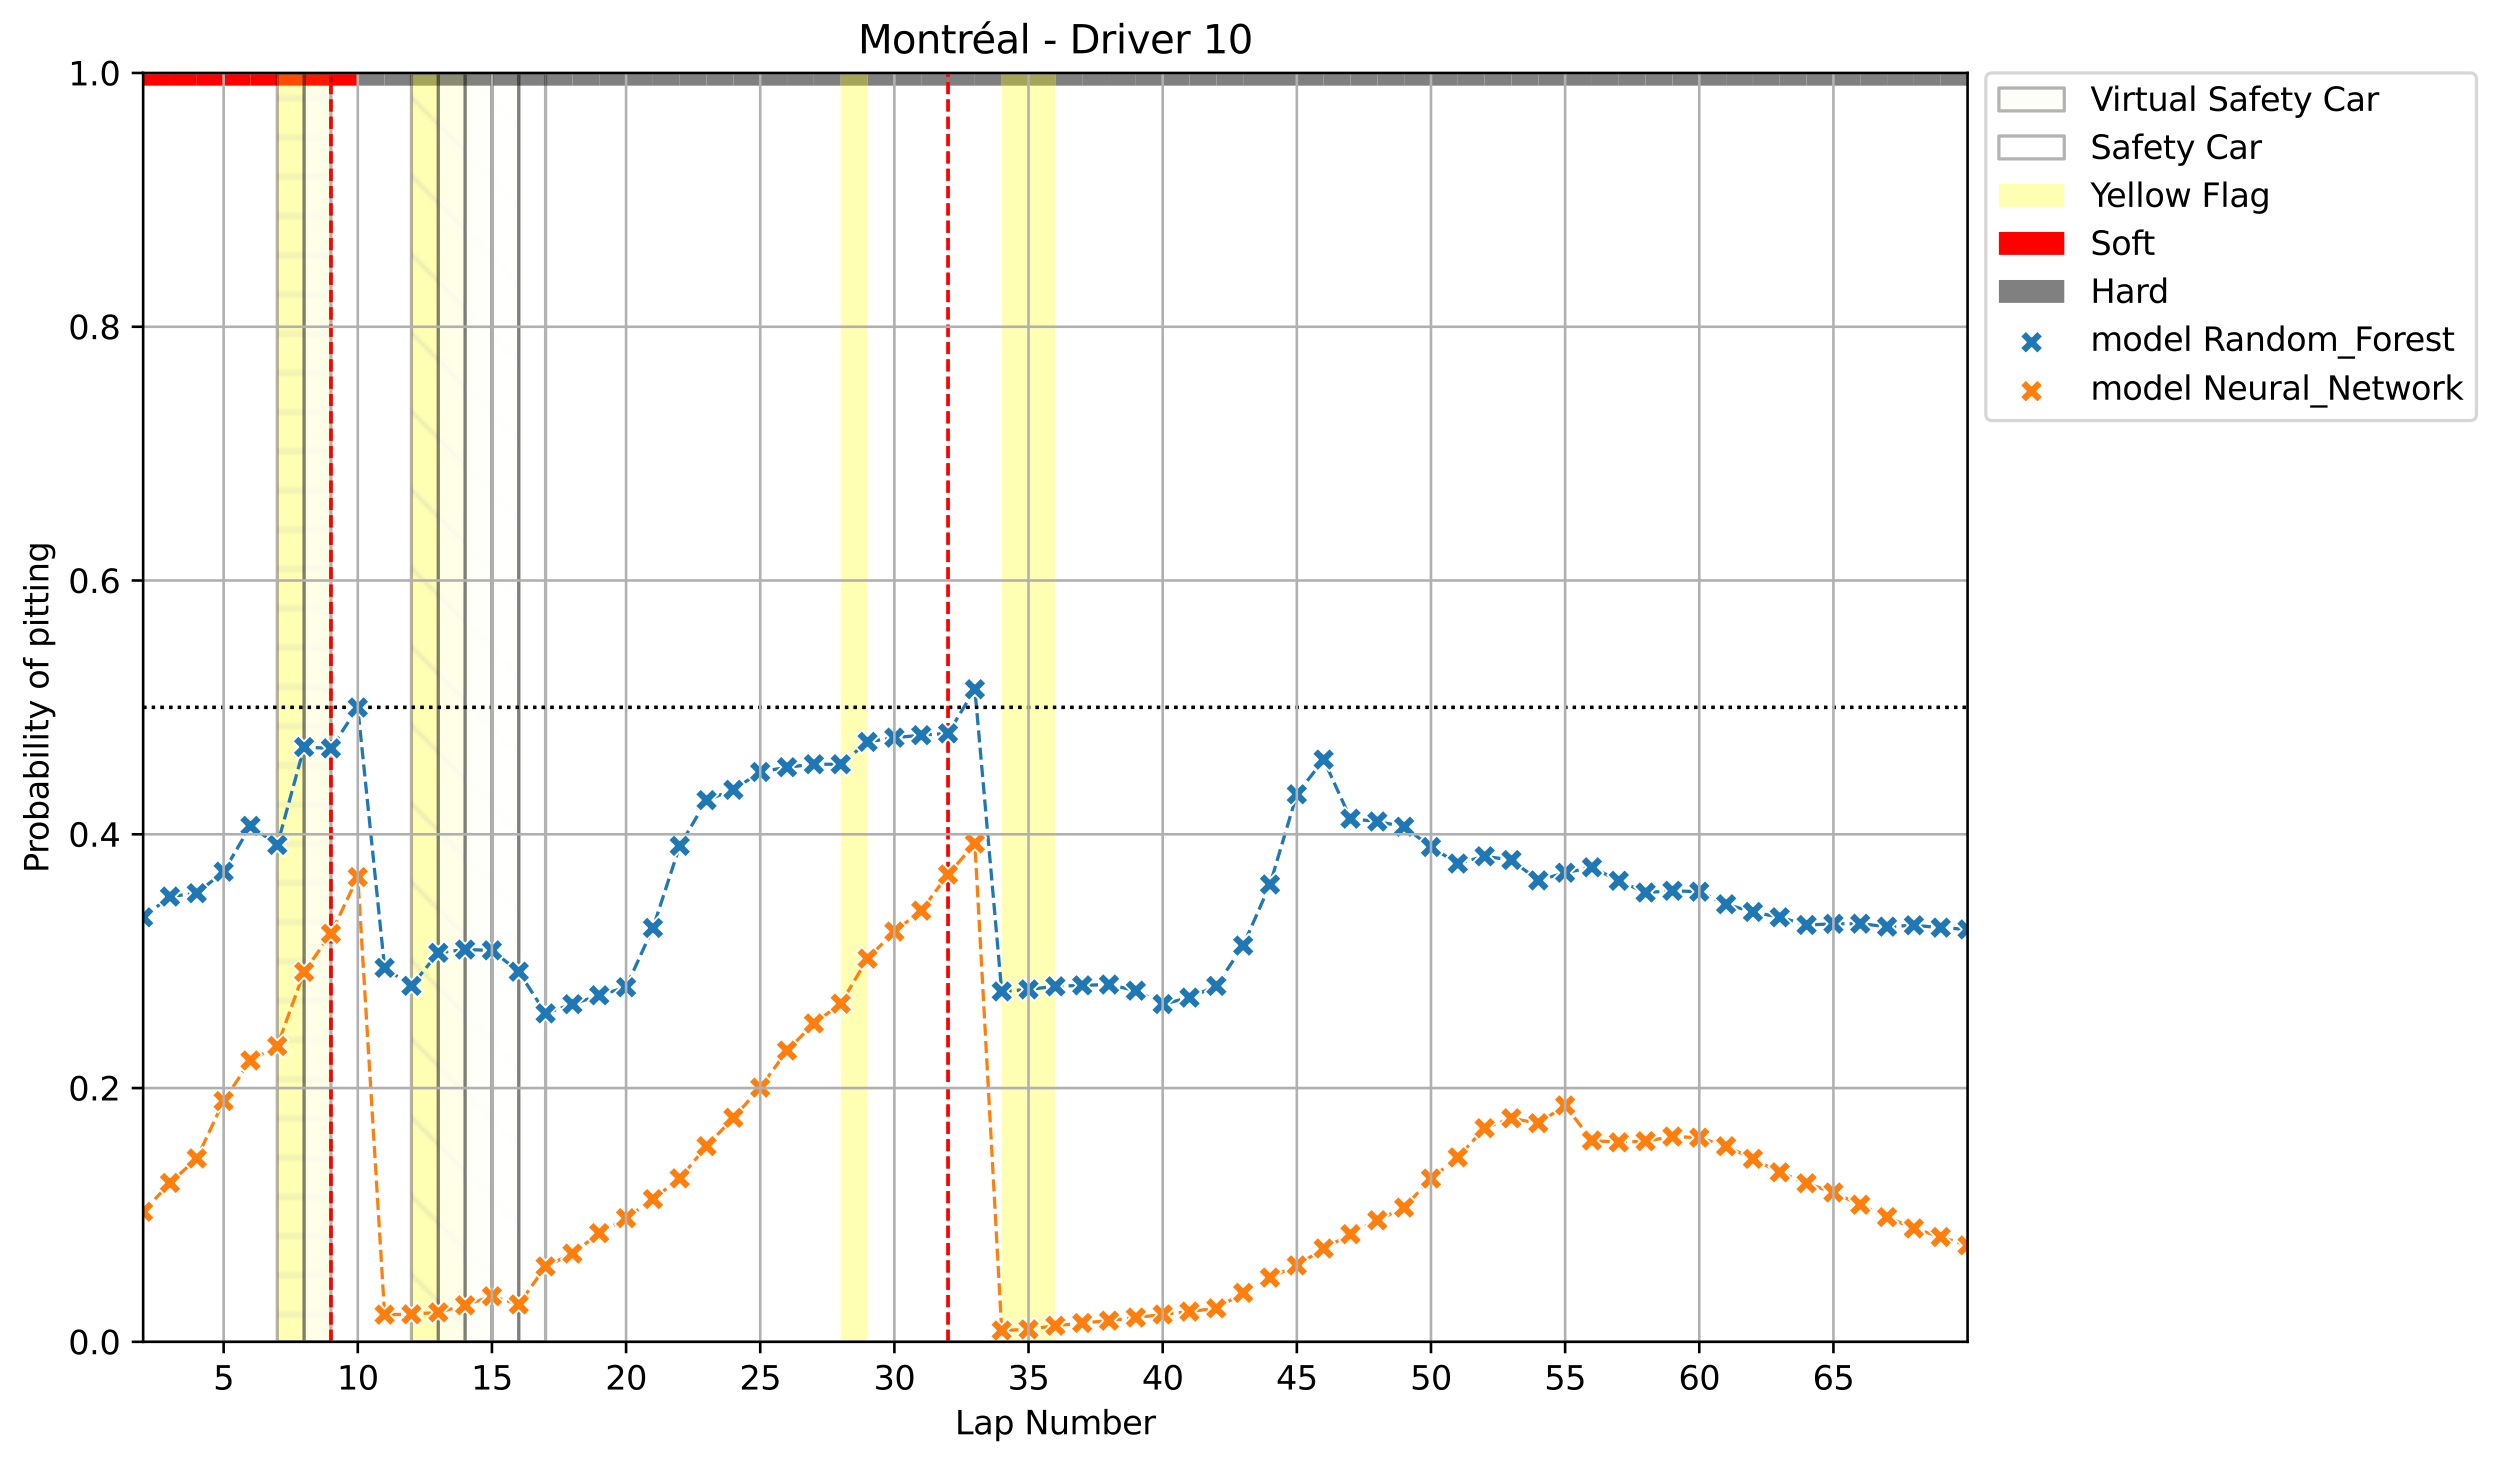 <?xml version="1.0" encoding="utf-8" standalone="no"?>
<!DOCTYPE svg PUBLIC "-//W3C//DTD SVG 1.1//EN"
  "http://www.w3.org/Graphics/SVG/1.1/DTD/svg11.dtd">
<svg xmlns:xlink="http://www.w3.org/1999/xlink" width="764.621pt" height="447.954pt" viewBox="0 0 764.621 447.954" xmlns="http://www.w3.org/2000/svg" version="1.1">
 <defs>
  <style type="text/css">*{stroke-linejoin: round; stroke-linecap: butt}</style>
 </defs>
 <g id="figure_1">
  <g id="patch_1">
   <path d="M 0 447.954 
L 764.621 447.954 
L 764.621 0 
L 0 0 
z
" style="fill: #ffffff"/>
  </g>
  <g id="axes_1">
   <g id="patch_2">
    <path d="M 43.781 410.398 
L 601.781 410.398 
L 601.781 22.318 
L 43.781 22.318 
z
" style="fill: #ffffff"/>
   </g>
   <g id="patch_3">
    <path d="M 35.575 26.199 
L 35.575 22.318 
L 43.781 22.318 
L 43.781 26.199 
z
" clip-path="url(#p099cc37943)" style="fill: #ff0000"/>
   </g>
   <g id="patch_4">
    <path d="M 43.781 26.199 
L 43.781 22.318 
L 51.987 22.318 
L 51.987 26.199 
z
" clip-path="url(#p099cc37943)" style="fill: #ff0000"/>
   </g>
   <g id="patch_5">
    <path d="M 51.987 26.199 
L 51.987 22.318 
L 60.193 22.318 
L 60.193 26.199 
z
" clip-path="url(#p099cc37943)" style="fill: #ff0000"/>
   </g>
   <g id="patch_6">
    <path d="M 60.193 26.199 
L 60.193 22.318 
L 68.399 22.318 
L 68.399 26.199 
z
" clip-path="url(#p099cc37943)" style="fill: #ff0000"/>
   </g>
   <g id="patch_7">
    <path d="M 68.399 26.199 
L 68.399 22.318 
L 76.605 22.318 
L 76.605 26.199 
z
" clip-path="url(#p099cc37943)" style="fill: #ff0000"/>
   </g>
   <g id="patch_8">
    <path d="M 76.605 26.199 
L 76.605 22.318 
L 84.811 22.318 
L 84.811 26.199 
z
" clip-path="url(#p099cc37943)" style="fill: #ff0000"/>
   </g>
   <g id="patch_9">
    <path d="M 84.811 26.199 
L 84.811 22.318 
L 93.017 22.318 
L 93.017 26.199 
z
" clip-path="url(#p099cc37943)" style="fill: #ff0000"/>
   </g>
   <g id="patch_10">
    <path d="M 93.017 26.199 
L 93.017 22.318 
L 101.222 22.318 
L 101.222 26.199 
z
" clip-path="url(#p099cc37943)" style="fill: #ff0000"/>
   </g>
   <g id="patch_11">
    <path d="M 101.222 26.199 
L 101.222 22.318 
L 109.428 22.318 
L 109.428 26.199 
z
" clip-path="url(#p099cc37943)" style="fill: #ff0000"/>
   </g>
   <g id="patch_12">
    <path d="M 109.428 26.199 
L 109.428 22.318 
L 117.634 22.318 
L 117.634 26.199 
z
" clip-path="url(#p099cc37943)" style="fill: #808080"/>
   </g>
   <g id="patch_13">
    <path d="M 117.634 26.199 
L 117.634 22.318 
L 125.84 22.318 
L 125.84 26.199 
z
" clip-path="url(#p099cc37943)" style="fill: #808080"/>
   </g>
   <g id="patch_14">
    <path d="M 125.84 26.199 
L 125.84 22.318 
L 134.046 22.318 
L 134.046 26.199 
z
" clip-path="url(#p099cc37943)" style="fill: #808080"/>
   </g>
   <g id="patch_15">
    <path d="M 134.046 26.199 
L 134.046 22.318 
L 142.252 22.318 
L 142.252 26.199 
z
" clip-path="url(#p099cc37943)" style="fill: #808080"/>
   </g>
   <g id="patch_16">
    <path d="M 142.252 26.199 
L 142.252 22.318 
L 150.458 22.318 
L 150.458 26.199 
z
" clip-path="url(#p099cc37943)" style="fill: #808080"/>
   </g>
   <g id="patch_17">
    <path d="M 150.458 26.199 
L 150.458 22.318 
L 158.664 22.318 
L 158.664 26.199 
z
" clip-path="url(#p099cc37943)" style="fill: #808080"/>
   </g>
   <g id="patch_18">
    <path d="M 158.664 26.199 
L 158.664 22.318 
L 166.869 22.318 
L 166.869 26.199 
z
" clip-path="url(#p099cc37943)" style="fill: #808080"/>
   </g>
   <g id="patch_19">
    <path d="M 166.869 26.199 
L 166.869 22.318 
L 175.075 22.318 
L 175.075 26.199 
z
" clip-path="url(#p099cc37943)" style="fill: #808080"/>
   </g>
   <g id="patch_20">
    <path d="M 175.075 26.199 
L 175.075 22.318 
L 183.281 22.318 
L 183.281 26.199 
z
" clip-path="url(#p099cc37943)" style="fill: #808080"/>
   </g>
   <g id="patch_21">
    <path d="M 183.281 26.199 
L 183.281 22.318 
L 191.487 22.318 
L 191.487 26.199 
z
" clip-path="url(#p099cc37943)" style="fill: #808080"/>
   </g>
   <g id="patch_22">
    <path d="M 191.487 26.199 
L 191.487 22.318 
L 199.693 22.318 
L 199.693 26.199 
z
" clip-path="url(#p099cc37943)" style="fill: #808080"/>
   </g>
   <g id="patch_23">
    <path d="M 199.693 26.199 
L 199.693 22.318 
L 207.899 22.318 
L 207.899 26.199 
z
" clip-path="url(#p099cc37943)" style="fill: #808080"/>
   </g>
   <g id="patch_24">
    <path d="M 207.899 26.199 
L 207.899 22.318 
L 216.105 22.318 
L 216.105 26.199 
z
" clip-path="url(#p099cc37943)" style="fill: #808080"/>
   </g>
   <g id="patch_25">
    <path d="M 216.105 26.199 
L 216.105 22.318 
L 224.311 22.318 
L 224.311 26.199 
z
" clip-path="url(#p099cc37943)" style="fill: #808080"/>
   </g>
   <g id="patch_26">
    <path d="M 224.311 26.199 
L 224.311 22.318 
L 232.517 22.318 
L 232.517 26.199 
z
" clip-path="url(#p099cc37943)" style="fill: #808080"/>
   </g>
   <g id="patch_27">
    <path d="M 232.517 26.199 
L 232.517 22.318 
L 240.722 22.318 
L 240.722 26.199 
z
" clip-path="url(#p099cc37943)" style="fill: #808080"/>
   </g>
   <g id="patch_28">
    <path d="M 240.722 26.199 
L 240.722 22.318 
L 248.928 22.318 
L 248.928 26.199 
z
" clip-path="url(#p099cc37943)" style="fill: #808080"/>
   </g>
   <g id="patch_29">
    <path d="M 248.928 26.199 
L 248.928 22.318 
L 257.134 22.318 
L 257.134 26.199 
z
" clip-path="url(#p099cc37943)" style="fill: #808080"/>
   </g>
   <g id="patch_30">
    <path d="M 257.134 26.199 
L 257.134 22.318 
L 265.34 22.318 
L 265.34 26.199 
z
" clip-path="url(#p099cc37943)" style="fill: #808080"/>
   </g>
   <g id="patch_31">
    <path d="M 265.34 26.199 
L 265.34 22.318 
L 273.546 22.318 
L 273.546 26.199 
z
" clip-path="url(#p099cc37943)" style="fill: #808080"/>
   </g>
   <g id="patch_32">
    <path d="M 273.546 26.199 
L 273.546 22.318 
L 281.752 22.318 
L 281.752 26.199 
z
" clip-path="url(#p099cc37943)" style="fill: #808080"/>
   </g>
   <g id="patch_33">
    <path d="M 281.752 26.199 
L 281.752 22.318 
L 289.958 22.318 
L 289.958 26.199 
z
" clip-path="url(#p099cc37943)" style="fill: #808080"/>
   </g>
   <g id="patch_34">
    <path d="M 289.958 26.199 
L 289.958 22.318 
L 298.164 22.318 
L 298.164 26.199 
z
" clip-path="url(#p099cc37943)" style="fill: #808080"/>
   </g>
   <g id="patch_35">
    <path d="M 298.164 26.199 
L 298.164 22.318 
L 306.369 22.318 
L 306.369 26.199 
z
" clip-path="url(#p099cc37943)" style="fill: #808080"/>
   </g>
   <g id="patch_36">
    <path d="M 306.369 26.199 
L 306.369 22.318 
L 314.575 22.318 
L 314.575 26.199 
z
" clip-path="url(#p099cc37943)" style="fill: #808080"/>
   </g>
   <g id="patch_37">
    <path d="M 314.575 26.199 
L 314.575 22.318 
L 322.781 22.318 
L 322.781 26.199 
z
" clip-path="url(#p099cc37943)" style="fill: #808080"/>
   </g>
   <g id="patch_38">
    <path d="M 322.781 26.199 
L 322.781 22.318 
L 330.987 22.318 
L 330.987 26.199 
z
" clip-path="url(#p099cc37943)" style="fill: #808080"/>
   </g>
   <g id="patch_39">
    <path d="M 330.987 26.199 
L 330.987 22.318 
L 339.193 22.318 
L 339.193 26.199 
z
" clip-path="url(#p099cc37943)" style="fill: #808080"/>
   </g>
   <g id="patch_40">
    <path d="M 339.193 26.199 
L 339.193 22.318 
L 347.399 22.318 
L 347.399 26.199 
z
" clip-path="url(#p099cc37943)" style="fill: #808080"/>
   </g>
   <g id="patch_41">
    <path d="M 347.399 26.199 
L 347.399 22.318 
L 355.605 22.318 
L 355.605 26.199 
z
" clip-path="url(#p099cc37943)" style="fill: #808080"/>
   </g>
   <g id="patch_42">
    <path d="M 355.605 26.199 
L 355.605 22.318 
L 363.811 22.318 
L 363.811 26.199 
z
" clip-path="url(#p099cc37943)" style="fill: #808080"/>
   </g>
   <g id="patch_43">
    <path d="M 363.811 26.199 
L 363.811 22.318 
L 372.017 22.318 
L 372.017 26.199 
z
" clip-path="url(#p099cc37943)" style="fill: #808080"/>
   </g>
   <g id="patch_44">
    <path d="M 372.017 26.199 
L 372.017 22.318 
L 380.222 22.318 
L 380.222 26.199 
z
" clip-path="url(#p099cc37943)" style="fill: #808080"/>
   </g>
   <g id="patch_45">
    <path d="M 380.222 26.199 
L 380.222 22.318 
L 388.428 22.318 
L 388.428 26.199 
z
" clip-path="url(#p099cc37943)" style="fill: #808080"/>
   </g>
   <g id="patch_46">
    <path d="M 388.428 26.199 
L 388.428 22.318 
L 396.634 22.318 
L 396.634 26.199 
z
" clip-path="url(#p099cc37943)" style="fill: #808080"/>
   </g>
   <g id="patch_47">
    <path d="M 396.634 26.199 
L 396.634 22.318 
L 404.84 22.318 
L 404.84 26.199 
z
" clip-path="url(#p099cc37943)" style="fill: #808080"/>
   </g>
   <g id="patch_48">
    <path d="M 404.84 26.199 
L 404.84 22.318 
L 413.046 22.318 
L 413.046 26.199 
z
" clip-path="url(#p099cc37943)" style="fill: #808080"/>
   </g>
   <g id="patch_49">
    <path d="M 413.046 26.199 
L 413.046 22.318 
L 421.252 22.318 
L 421.252 26.199 
z
" clip-path="url(#p099cc37943)" style="fill: #808080"/>
   </g>
   <g id="patch_50">
    <path d="M 421.252 26.199 
L 421.252 22.318 
L 429.458 22.318 
L 429.458 26.199 
z
" clip-path="url(#p099cc37943)" style="fill: #808080"/>
   </g>
   <g id="patch_51">
    <path d="M 429.458 26.199 
L 429.458 22.318 
L 437.664 22.318 
L 437.664 26.199 
z
" clip-path="url(#p099cc37943)" style="fill: #808080"/>
   </g>
   <g id="patch_52">
    <path d="M 437.664 26.199 
L 437.664 22.318 
L 445.869 22.318 
L 445.869 26.199 
z
" clip-path="url(#p099cc37943)" style="fill: #808080"/>
   </g>
   <g id="patch_53">
    <path d="M 445.869 26.199 
L 445.869 22.318 
L 454.075 22.318 
L 454.075 26.199 
z
" clip-path="url(#p099cc37943)" style="fill: #808080"/>
   </g>
   <g id="patch_54">
    <path d="M 454.075 26.199 
L 454.075 22.318 
L 462.281 22.318 
L 462.281 26.199 
z
" clip-path="url(#p099cc37943)" style="fill: #808080"/>
   </g>
   <g id="patch_55">
    <path d="M 462.281 26.199 
L 462.281 22.318 
L 470.487 22.318 
L 470.487 26.199 
z
" clip-path="url(#p099cc37943)" style="fill: #808080"/>
   </g>
   <g id="patch_56">
    <path d="M 470.487 26.199 
L 470.487 22.318 
L 478.693 22.318 
L 478.693 26.199 
z
" clip-path="url(#p099cc37943)" style="fill: #808080"/>
   </g>
   <g id="patch_57">
    <path d="M 478.693 26.199 
L 478.693 22.318 
L 486.899 22.318 
L 486.899 26.199 
z
" clip-path="url(#p099cc37943)" style="fill: #808080"/>
   </g>
   <g id="patch_58">
    <path d="M 486.899 26.199 
L 486.899 22.318 
L 495.105 22.318 
L 495.105 26.199 
z
" clip-path="url(#p099cc37943)" style="fill: #808080"/>
   </g>
   <g id="patch_59">
    <path d="M 495.105 26.199 
L 495.105 22.318 
L 503.311 22.318 
L 503.311 26.199 
z
" clip-path="url(#p099cc37943)" style="fill: #808080"/>
   </g>
   <g id="patch_60">
    <path d="M 503.311 26.199 
L 503.311 22.318 
L 511.517 22.318 
L 511.517 26.199 
z
" clip-path="url(#p099cc37943)" style="fill: #808080"/>
   </g>
   <g id="patch_61">
    <path d="M 511.517 26.199 
L 511.517 22.318 
L 519.722 22.318 
L 519.722 26.199 
z
" clip-path="url(#p099cc37943)" style="fill: #808080"/>
   </g>
   <g id="patch_62">
    <path d="M 519.722 26.199 
L 519.722 22.318 
L 527.928 22.318 
L 527.928 26.199 
z
" clip-path="url(#p099cc37943)" style="fill: #808080"/>
   </g>
   <g id="patch_63">
    <path d="M 527.928 26.199 
L 527.928 22.318 
L 536.134 22.318 
L 536.134 26.199 
z
" clip-path="url(#p099cc37943)" style="fill: #808080"/>
   </g>
   <g id="patch_64">
    <path d="M 536.134 26.199 
L 536.134 22.318 
L 544.34 22.318 
L 544.34 26.199 
z
" clip-path="url(#p099cc37943)" style="fill: #808080"/>
   </g>
   <g id="patch_65">
    <path d="M 544.34 26.199 
L 544.34 22.318 
L 552.546 22.318 
L 552.546 26.199 
z
" clip-path="url(#p099cc37943)" style="fill: #808080"/>
   </g>
   <g id="patch_66">
    <path d="M 552.546 26.199 
L 552.546 22.318 
L 560.752 22.318 
L 560.752 26.199 
z
" clip-path="url(#p099cc37943)" style="fill: #808080"/>
   </g>
   <g id="patch_67">
    <path d="M 560.752 26.199 
L 560.752 22.318 
L 568.958 22.318 
L 568.958 26.199 
z
" clip-path="url(#p099cc37943)" style="fill: #808080"/>
   </g>
   <g id="patch_68">
    <path d="M 568.958 26.199 
L 568.958 22.318 
L 577.164 22.318 
L 577.164 26.199 
z
" clip-path="url(#p099cc37943)" style="fill: #808080"/>
   </g>
   <g id="patch_69">
    <path d="M 577.164 26.199 
L 577.164 22.318 
L 585.369 22.318 
L 585.369 26.199 
z
" clip-path="url(#p099cc37943)" style="fill: #808080"/>
   </g>
   <g id="patch_70">
    <path d="M 585.369 26.199 
L 585.369 22.318 
L 593.575 22.318 
L 593.575 26.199 
z
" clip-path="url(#p099cc37943)" style="fill: #808080"/>
   </g>
   <g id="patch_71">
    <path d="M 593.575 26.199 
L 593.575 22.318 
L 601.781 22.318 
L 601.781 26.199 
z
" clip-path="url(#p099cc37943)" style="fill: #808080"/>
   </g>
   <g id="patch_72">
    <path d="M 84.811 410.398 
L 84.811 22.318 
L 93.017 22.318 
L 93.017 410.398 
z
" clip-path="url(#p099cc37943)" style="fill: url(#h142cc369c7); opacity: 0.3; stroke: #000000; stroke-linejoin: miter"/>
   </g>
   <g id="patch_73">
    <path d="M 93.017 410.398 
L 93.017 22.318 
L 101.222 22.318 
L 101.222 410.398 
z
" clip-path="url(#p099cc37943)" style="fill: url(#h142cc369c7); opacity: 0.3; stroke: #000000; stroke-linejoin: miter"/>
   </g>
   <g id="patch_74">
    <path d="M 125.84 410.398 
L 125.84 22.318 
L 134.046 22.318 
L 134.046 410.398 
z
" clip-path="url(#p099cc37943)" style="fill: url(#h7a4c4f0045); opacity: 0.3; stroke: #000000; stroke-linejoin: miter"/>
   </g>
   <g id="patch_75">
    <path d="M 134.046 410.398 
L 134.046 22.318 
L 142.252 22.318 
L 142.252 410.398 
z
" clip-path="url(#p099cc37943)" style="fill: url(#h7a4c4f0045); opacity: 0.3; stroke: #000000; stroke-linejoin: miter"/>
   </g>
   <g id="patch_76">
    <path d="M 142.252 410.398 
L 142.252 22.318 
L 150.458 22.318 
L 150.458 410.398 
z
" clip-path="url(#p099cc37943)" style="fill: url(#h7a4c4f0045); opacity: 0.3; stroke: #000000; stroke-linejoin: miter"/>
   </g>
   <g id="patch_77">
    <path d="M 150.458 410.398 
L 150.458 22.318 
L 158.664 22.318 
L 158.664 410.398 
z
" clip-path="url(#p099cc37943)" style="fill: url(#h7a4c4f0045); opacity: 0.3; stroke: #000000; stroke-linejoin: miter"/>
   </g>
   <g id="patch_78">
    <path d="M 158.664 410.398 
L 158.664 22.318 
L 166.869 22.318 
L 166.869 410.398 
z
" clip-path="url(#p099cc37943)" style="fill: url(#h7a4c4f0045); opacity: 0.3; stroke: #000000; stroke-linejoin: miter"/>
   </g>
   <g id="patch_79">
    <path d="M 257.134 410.398 
L 257.134 22.318 
L 265.34 22.318 
L 265.34 410.398 
z
" clip-path="url(#p099cc37943)" style="fill: #ffff00; opacity: 0.3"/>
   </g>
   <g id="patch_80">
    <path d="M 306.369 410.398 
L 306.369 22.318 
L 314.575 22.318 
L 314.575 410.398 
z
" clip-path="url(#p099cc37943)" style="fill: #ffff00; opacity: 0.3"/>
   </g>
   <g id="patch_81">
    <path d="M 314.575 410.398 
L 314.575 22.318 
L 322.781 22.318 
L 322.781 410.398 
z
" clip-path="url(#p099cc37943)" style="fill: #ffff00; opacity: 0.3"/>
   </g>
   <g id="LineCollection_1">
    <path d="M 43.781 216.358 
L 601.781 216.358 
" clip-path="url(#p099cc37943)" style="fill: none; stroke-dasharray: 1,1.65; stroke-dashoffset: 0; stroke: #000000"/>
   </g>
   <g id="LineCollection_2">
    <path d="M 101.222 410.398 
L 101.222 22.318 
" clip-path="url(#p099cc37943)" style="fill: none; stroke-dasharray: 3.7,1.6; stroke-dashoffset: 0; stroke: #ff0000"/>
    <path d="M 289.958 410.398 
L 289.958 22.318 
" clip-path="url(#p099cc37943)" style="fill: none; stroke-dasharray: 3.7,1.6; stroke-dashoffset: 0; stroke: #ff0000"/>
   </g>
   <g id="line2d_1">
    <path d="M 43.781 280.566 
L 51.987 274.208 
L 60.193 273.184 
L 68.399 266.614 
L 76.605 252.599 
L 84.811 258.434 
L 93.017 228.479 
L 101.222 228.895 
L 109.428 216.395 
L 117.634 296.023 
L 125.84 301.516 
L 134.046 291.418 
L 142.252 290.432 
L 150.458 290.657 
L 158.664 297.183 
L 166.869 309.938 
L 175.075 307.132 
L 183.281 304.411 
L 191.487 301.946 
L 199.693 283.83 
L 207.899 258.706 
L 216.105 244.72 
L 224.311 241.567 
L 232.517 236.107 
L 240.722 234.654 
L 248.928 233.739 
L 257.134 233.742 
L 265.34 226.904 
L 273.546 225.614 
L 281.752 224.858 
L 289.958 224.292 
L 298.164 210.804 
L 306.369 303.237 
L 314.575 302.614 
L 322.781 301.671 
L 330.987 301.374 
L 339.193 301.117 
L 347.399 302.995 
L 355.605 307.092 
L 363.811 305.125 
L 372.017 301.543 
L 380.222 289.195 
L 388.428 270.516 
L 396.634 242.93 
L 404.84 232.329 
L 413.046 250.396 
L 421.252 251.253 
L 429.458 252.86 
L 437.664 259.059 
L 445.869 264.119 
L 454.075 261.891 
L 462.281 263.035 
L 470.487 269.275 
L 478.693 266.927 
L 486.899 265.274 
L 495.105 269.388 
L 503.311 272.98 
L 511.517 272.454 
L 519.722 272.719 
L 527.928 276.559 
L 536.134 278.922 
L 544.34 280.548 
L 552.546 282.897 
L 560.752 282.553 
L 568.958 282.518 
L 577.164 283.418 
L 585.369 282.992 
L 593.575 283.713 
L 601.781 284.259 
" clip-path="url(#p099cc37943)" style="fill: none; stroke-dasharray: 3.7,1.6; stroke-dashoffset: 0; stroke: #1f77b4"/>
   </g>
   <g id="LineCollection_3">
    <path d="M 43.781 216.358 
L 601.781 216.358 
" clip-path="url(#p099cc37943)" style="fill: none; stroke-dasharray: 1,1.65; stroke-dashoffset: 0; stroke: #000000"/>
   </g>
   <g id="LineCollection_4">
    <path d="M 101.222 410.398 
L 101.222 22.318 
" clip-path="url(#p099cc37943)" style="fill: none; stroke-dasharray: 3.7,1.6; stroke-dashoffset: 0; stroke: #ff0000"/>
    <path d="M 289.958 410.398 
L 289.958 22.318 
" clip-path="url(#p099cc37943)" style="fill: none; stroke-dasharray: 3.7,1.6; stroke-dashoffset: 0; stroke: #ff0000"/>
   </g>
   <g id="line2d_2">
    <path d="M 43.781 370.626 
L 51.987 361.805 
L 60.193 354.316 
L 68.399 336.749 
L 76.605 324.345 
L 84.811 319.932 
L 93.017 297.255 
L 101.222 285.573 
L 109.428 268.251 
L 117.634 402.069 
L 125.84 401.978 
L 134.046 401.378 
L 142.252 399.215 
L 150.458 396.458 
L 158.664 398.948 
L 166.869 387.344 
L 175.075 383.412 
L 183.281 377.157 
L 191.487 372.578 
L 199.693 366.751 
L 207.899 360.402 
L 216.105 350.546 
L 224.311 341.875 
L 232.517 332.659 
L 240.722 321.314 
L 248.928 313.023 
L 257.134 306.961 
L 265.34 293.192 
L 273.546 284.924 
L 281.752 278.519 
L 289.958 267.474 
L 298.164 258.005 
L 306.369 406.93 
L 314.575 406.588 
L 322.781 405.473 
L 330.987 404.635 
L 339.193 403.926 
L 347.399 402.966 
L 355.605 402.019 
L 363.811 401.143 
L 372.017 400.168 
L 380.222 395.42 
L 388.428 390.757 
L 396.634 387.027 
L 404.84 381.856 
L 413.046 377.47 
L 421.252 373.221 
L 429.458 369.343 
L 437.664 360.461 
L 445.869 353.985 
L 454.075 345.067 
L 462.281 342.03 
L 470.487 343.528 
L 478.693 338.101 
L 486.899 348.823 
L 495.105 349.376 
L 503.311 349.025 
L 511.517 347.611 
L 519.722 347.953 
L 527.928 350.582 
L 536.134 354.432 
L 544.34 358.545 
L 552.546 361.9 
L 560.752 364.722 
L 568.958 368.462 
L 577.164 372.249 
L 585.369 375.709 
L 593.575 378.329 
L 601.781 380.897 
" clip-path="url(#p099cc37943)" style="fill: none; stroke-dasharray: 3.7,1.6; stroke-dashoffset: 0; stroke: #ff7f0e"/>
   </g>
   <g id="PathCollection_1">
    <defs>
     <path id="mdf24fc155f" d="M -1.768 3.536 
L 0 1.768 
L 1.768 3.536 
L 3.536 1.768 
L 1.768 0 
L 3.536 -1.768 
L 1.768 -3.536 
L 0 -1.768 
L -1.768 -3.536 
L -3.536 -1.768 
L -1.768 0 
L -3.536 1.768 
z
" style="stroke: #ffffff; stroke-width: 0.566"/>
    </defs>
    <g clip-path="url(#p099cc37943)">
     <use xlink:href="#mdf24fc155f" x="43.781" y="280.566" style="fill: #1f77b4; stroke: #ffffff; stroke-width: 0.566"/>
     <use xlink:href="#mdf24fc155f" x="51.987" y="274.208" style="fill: #1f77b4; stroke: #ffffff; stroke-width: 0.566"/>
     <use xlink:href="#mdf24fc155f" x="60.193" y="273.184" style="fill: #1f77b4; stroke: #ffffff; stroke-width: 0.566"/>
     <use xlink:href="#mdf24fc155f" x="68.399" y="266.614" style="fill: #1f77b4; stroke: #ffffff; stroke-width: 0.566"/>
     <use xlink:href="#mdf24fc155f" x="76.605" y="252.599" style="fill: #1f77b4; stroke: #ffffff; stroke-width: 0.566"/>
     <use xlink:href="#mdf24fc155f" x="84.811" y="258.434" style="fill: #1f77b4; stroke: #ffffff; stroke-width: 0.566"/>
     <use xlink:href="#mdf24fc155f" x="93.017" y="228.479" style="fill: #1f77b4; stroke: #ffffff; stroke-width: 0.566"/>
     <use xlink:href="#mdf24fc155f" x="101.222" y="228.895" style="fill: #1f77b4; stroke: #ffffff; stroke-width: 0.566"/>
     <use xlink:href="#mdf24fc155f" x="109.428" y="216.395" style="fill: #1f77b4; stroke: #ffffff; stroke-width: 0.566"/>
     <use xlink:href="#mdf24fc155f" x="117.634" y="296.023" style="fill: #1f77b4; stroke: #ffffff; stroke-width: 0.566"/>
     <use xlink:href="#mdf24fc155f" x="125.84" y="301.516" style="fill: #1f77b4; stroke: #ffffff; stroke-width: 0.566"/>
     <use xlink:href="#mdf24fc155f" x="134.046" y="291.418" style="fill: #1f77b4; stroke: #ffffff; stroke-width: 0.566"/>
     <use xlink:href="#mdf24fc155f" x="142.252" y="290.432" style="fill: #1f77b4; stroke: #ffffff; stroke-width: 0.566"/>
     <use xlink:href="#mdf24fc155f" x="150.458" y="290.657" style="fill: #1f77b4; stroke: #ffffff; stroke-width: 0.566"/>
     <use xlink:href="#mdf24fc155f" x="158.664" y="297.183" style="fill: #1f77b4; stroke: #ffffff; stroke-width: 0.566"/>
     <use xlink:href="#mdf24fc155f" x="166.869" y="309.938" style="fill: #1f77b4; stroke: #ffffff; stroke-width: 0.566"/>
     <use xlink:href="#mdf24fc155f" x="175.075" y="307.132" style="fill: #1f77b4; stroke: #ffffff; stroke-width: 0.566"/>
     <use xlink:href="#mdf24fc155f" x="183.281" y="304.411" style="fill: #1f77b4; stroke: #ffffff; stroke-width: 0.566"/>
     <use xlink:href="#mdf24fc155f" x="191.487" y="301.946" style="fill: #1f77b4; stroke: #ffffff; stroke-width: 0.566"/>
     <use xlink:href="#mdf24fc155f" x="199.693" y="283.83" style="fill: #1f77b4; stroke: #ffffff; stroke-width: 0.566"/>
     <use xlink:href="#mdf24fc155f" x="207.899" y="258.706" style="fill: #1f77b4; stroke: #ffffff; stroke-width: 0.566"/>
     <use xlink:href="#mdf24fc155f" x="216.105" y="244.72" style="fill: #1f77b4; stroke: #ffffff; stroke-width: 0.566"/>
     <use xlink:href="#mdf24fc155f" x="224.311" y="241.567" style="fill: #1f77b4; stroke: #ffffff; stroke-width: 0.566"/>
     <use xlink:href="#mdf24fc155f" x="232.517" y="236.107" style="fill: #1f77b4; stroke: #ffffff; stroke-width: 0.566"/>
     <use xlink:href="#mdf24fc155f" x="240.722" y="234.654" style="fill: #1f77b4; stroke: #ffffff; stroke-width: 0.566"/>
     <use xlink:href="#mdf24fc155f" x="248.928" y="233.739" style="fill: #1f77b4; stroke: #ffffff; stroke-width: 0.566"/>
     <use xlink:href="#mdf24fc155f" x="257.134" y="233.742" style="fill: #1f77b4; stroke: #ffffff; stroke-width: 0.566"/>
     <use xlink:href="#mdf24fc155f" x="265.34" y="226.904" style="fill: #1f77b4; stroke: #ffffff; stroke-width: 0.566"/>
     <use xlink:href="#mdf24fc155f" x="273.546" y="225.614" style="fill: #1f77b4; stroke: #ffffff; stroke-width: 0.566"/>
     <use xlink:href="#mdf24fc155f" x="281.752" y="224.858" style="fill: #1f77b4; stroke: #ffffff; stroke-width: 0.566"/>
     <use xlink:href="#mdf24fc155f" x="289.958" y="224.292" style="fill: #1f77b4; stroke: #ffffff; stroke-width: 0.566"/>
     <use xlink:href="#mdf24fc155f" x="298.164" y="210.804" style="fill: #1f77b4; stroke: #ffffff; stroke-width: 0.566"/>
     <use xlink:href="#mdf24fc155f" x="306.369" y="303.237" style="fill: #1f77b4; stroke: #ffffff; stroke-width: 0.566"/>
     <use xlink:href="#mdf24fc155f" x="314.575" y="302.614" style="fill: #1f77b4; stroke: #ffffff; stroke-width: 0.566"/>
     <use xlink:href="#mdf24fc155f" x="322.781" y="301.671" style="fill: #1f77b4; stroke: #ffffff; stroke-width: 0.566"/>
     <use xlink:href="#mdf24fc155f" x="330.987" y="301.374" style="fill: #1f77b4; stroke: #ffffff; stroke-width: 0.566"/>
     <use xlink:href="#mdf24fc155f" x="339.193" y="301.117" style="fill: #1f77b4; stroke: #ffffff; stroke-width: 0.566"/>
     <use xlink:href="#mdf24fc155f" x="347.399" y="302.995" style="fill: #1f77b4; stroke: #ffffff; stroke-width: 0.566"/>
     <use xlink:href="#mdf24fc155f" x="355.605" y="307.092" style="fill: #1f77b4; stroke: #ffffff; stroke-width: 0.566"/>
     <use xlink:href="#mdf24fc155f" x="363.811" y="305.125" style="fill: #1f77b4; stroke: #ffffff; stroke-width: 0.566"/>
     <use xlink:href="#mdf24fc155f" x="372.017" y="301.543" style="fill: #1f77b4; stroke: #ffffff; stroke-width: 0.566"/>
     <use xlink:href="#mdf24fc155f" x="380.222" y="289.195" style="fill: #1f77b4; stroke: #ffffff; stroke-width: 0.566"/>
     <use xlink:href="#mdf24fc155f" x="388.428" y="270.516" style="fill: #1f77b4; stroke: #ffffff; stroke-width: 0.566"/>
     <use xlink:href="#mdf24fc155f" x="396.634" y="242.93" style="fill: #1f77b4; stroke: #ffffff; stroke-width: 0.566"/>
     <use xlink:href="#mdf24fc155f" x="404.84" y="232.329" style="fill: #1f77b4; stroke: #ffffff; stroke-width: 0.566"/>
     <use xlink:href="#mdf24fc155f" x="413.046" y="250.396" style="fill: #1f77b4; stroke: #ffffff; stroke-width: 0.566"/>
     <use xlink:href="#mdf24fc155f" x="421.252" y="251.253" style="fill: #1f77b4; stroke: #ffffff; stroke-width: 0.566"/>
     <use xlink:href="#mdf24fc155f" x="429.458" y="252.86" style="fill: #1f77b4; stroke: #ffffff; stroke-width: 0.566"/>
     <use xlink:href="#mdf24fc155f" x="437.664" y="259.059" style="fill: #1f77b4; stroke: #ffffff; stroke-width: 0.566"/>
     <use xlink:href="#mdf24fc155f" x="445.869" y="264.119" style="fill: #1f77b4; stroke: #ffffff; stroke-width: 0.566"/>
     <use xlink:href="#mdf24fc155f" x="454.075" y="261.891" style="fill: #1f77b4; stroke: #ffffff; stroke-width: 0.566"/>
     <use xlink:href="#mdf24fc155f" x="462.281" y="263.035" style="fill: #1f77b4; stroke: #ffffff; stroke-width: 0.566"/>
     <use xlink:href="#mdf24fc155f" x="470.487" y="269.275" style="fill: #1f77b4; stroke: #ffffff; stroke-width: 0.566"/>
     <use xlink:href="#mdf24fc155f" x="478.693" y="266.927" style="fill: #1f77b4; stroke: #ffffff; stroke-width: 0.566"/>
     <use xlink:href="#mdf24fc155f" x="486.899" y="265.274" style="fill: #1f77b4; stroke: #ffffff; stroke-width: 0.566"/>
     <use xlink:href="#mdf24fc155f" x="495.105" y="269.388" style="fill: #1f77b4; stroke: #ffffff; stroke-width: 0.566"/>
     <use xlink:href="#mdf24fc155f" x="503.311" y="272.98" style="fill: #1f77b4; stroke: #ffffff; stroke-width: 0.566"/>
     <use xlink:href="#mdf24fc155f" x="511.517" y="272.454" style="fill: #1f77b4; stroke: #ffffff; stroke-width: 0.566"/>
     <use xlink:href="#mdf24fc155f" x="519.722" y="272.719" style="fill: #1f77b4; stroke: #ffffff; stroke-width: 0.566"/>
     <use xlink:href="#mdf24fc155f" x="527.928" y="276.559" style="fill: #1f77b4; stroke: #ffffff; stroke-width: 0.566"/>
     <use xlink:href="#mdf24fc155f" x="536.134" y="278.922" style="fill: #1f77b4; stroke: #ffffff; stroke-width: 0.566"/>
     <use xlink:href="#mdf24fc155f" x="544.34" y="280.548" style="fill: #1f77b4; stroke: #ffffff; stroke-width: 0.566"/>
     <use xlink:href="#mdf24fc155f" x="552.546" y="282.897" style="fill: #1f77b4; stroke: #ffffff; stroke-width: 0.566"/>
     <use xlink:href="#mdf24fc155f" x="560.752" y="282.553" style="fill: #1f77b4; stroke: #ffffff; stroke-width: 0.566"/>
     <use xlink:href="#mdf24fc155f" x="568.958" y="282.518" style="fill: #1f77b4; stroke: #ffffff; stroke-width: 0.566"/>
     <use xlink:href="#mdf24fc155f" x="577.164" y="283.418" style="fill: #1f77b4; stroke: #ffffff; stroke-width: 0.566"/>
     <use xlink:href="#mdf24fc155f" x="585.369" y="282.992" style="fill: #1f77b4; stroke: #ffffff; stroke-width: 0.566"/>
     <use xlink:href="#mdf24fc155f" x="593.575" y="283.713" style="fill: #1f77b4; stroke: #ffffff; stroke-width: 0.566"/>
     <use xlink:href="#mdf24fc155f" x="601.781" y="284.259" style="fill: #1f77b4; stroke: #ffffff; stroke-width: 0.566"/>
    </g>
   </g>
   <g id="PolyCollection_1"/>
   <g id="PathCollection_2">
    <defs>
     <path id="m4f4f348892" d="M -1.768 3.536 
L 0 1.768 
L 1.768 3.536 
L 3.536 1.768 
L 1.768 0 
L 3.536 -1.768 
L 1.768 -3.536 
L 0 -1.768 
L -1.768 -3.536 
L -3.536 -1.768 
L -1.768 0 
L -3.536 1.768 
z
" style="stroke: #ffffff; stroke-width: 0.566"/>
    </defs>
    <g clip-path="url(#p099cc37943)">
     <use xlink:href="#m4f4f348892" x="43.781" y="370.626" style="fill: #ff7f0e; stroke: #ffffff; stroke-width: 0.566"/>
     <use xlink:href="#m4f4f348892" x="51.987" y="361.805" style="fill: #ff7f0e; stroke: #ffffff; stroke-width: 0.566"/>
     <use xlink:href="#m4f4f348892" x="60.193" y="354.316" style="fill: #ff7f0e; stroke: #ffffff; stroke-width: 0.566"/>
     <use xlink:href="#m4f4f348892" x="68.399" y="336.749" style="fill: #ff7f0e; stroke: #ffffff; stroke-width: 0.566"/>
     <use xlink:href="#m4f4f348892" x="76.605" y="324.345" style="fill: #ff7f0e; stroke: #ffffff; stroke-width: 0.566"/>
     <use xlink:href="#m4f4f348892" x="84.811" y="319.932" style="fill: #ff7f0e; stroke: #ffffff; stroke-width: 0.566"/>
     <use xlink:href="#m4f4f348892" x="93.017" y="297.255" style="fill: #ff7f0e; stroke: #ffffff; stroke-width: 0.566"/>
     <use xlink:href="#m4f4f348892" x="101.222" y="285.573" style="fill: #ff7f0e; stroke: #ffffff; stroke-width: 0.566"/>
     <use xlink:href="#m4f4f348892" x="109.428" y="268.251" style="fill: #ff7f0e; stroke: #ffffff; stroke-width: 0.566"/>
     <use xlink:href="#m4f4f348892" x="117.634" y="402.069" style="fill: #ff7f0e; stroke: #ffffff; stroke-width: 0.566"/>
     <use xlink:href="#m4f4f348892" x="125.84" y="401.978" style="fill: #ff7f0e; stroke: #ffffff; stroke-width: 0.566"/>
     <use xlink:href="#m4f4f348892" x="134.046" y="401.378" style="fill: #ff7f0e; stroke: #ffffff; stroke-width: 0.566"/>
     <use xlink:href="#m4f4f348892" x="142.252" y="399.215" style="fill: #ff7f0e; stroke: #ffffff; stroke-width: 0.566"/>
     <use xlink:href="#m4f4f348892" x="150.458" y="396.458" style="fill: #ff7f0e; stroke: #ffffff; stroke-width: 0.566"/>
     <use xlink:href="#m4f4f348892" x="158.664" y="398.948" style="fill: #ff7f0e; stroke: #ffffff; stroke-width: 0.566"/>
     <use xlink:href="#m4f4f348892" x="166.869" y="387.344" style="fill: #ff7f0e; stroke: #ffffff; stroke-width: 0.566"/>
     <use xlink:href="#m4f4f348892" x="175.075" y="383.412" style="fill: #ff7f0e; stroke: #ffffff; stroke-width: 0.566"/>
     <use xlink:href="#m4f4f348892" x="183.281" y="377.157" style="fill: #ff7f0e; stroke: #ffffff; stroke-width: 0.566"/>
     <use xlink:href="#m4f4f348892" x="191.487" y="372.578" style="fill: #ff7f0e; stroke: #ffffff; stroke-width: 0.566"/>
     <use xlink:href="#m4f4f348892" x="199.693" y="366.751" style="fill: #ff7f0e; stroke: #ffffff; stroke-width: 0.566"/>
     <use xlink:href="#m4f4f348892" x="207.899" y="360.402" style="fill: #ff7f0e; stroke: #ffffff; stroke-width: 0.566"/>
     <use xlink:href="#m4f4f348892" x="216.105" y="350.546" style="fill: #ff7f0e; stroke: #ffffff; stroke-width: 0.566"/>
     <use xlink:href="#m4f4f348892" x="224.311" y="341.875" style="fill: #ff7f0e; stroke: #ffffff; stroke-width: 0.566"/>
     <use xlink:href="#m4f4f348892" x="232.517" y="332.659" style="fill: #ff7f0e; stroke: #ffffff; stroke-width: 0.566"/>
     <use xlink:href="#m4f4f348892" x="240.722" y="321.314" style="fill: #ff7f0e; stroke: #ffffff; stroke-width: 0.566"/>
     <use xlink:href="#m4f4f348892" x="248.928" y="313.023" style="fill: #ff7f0e; stroke: #ffffff; stroke-width: 0.566"/>
     <use xlink:href="#m4f4f348892" x="257.134" y="306.961" style="fill: #ff7f0e; stroke: #ffffff; stroke-width: 0.566"/>
     <use xlink:href="#m4f4f348892" x="265.34" y="293.192" style="fill: #ff7f0e; stroke: #ffffff; stroke-width: 0.566"/>
     <use xlink:href="#m4f4f348892" x="273.546" y="284.924" style="fill: #ff7f0e; stroke: #ffffff; stroke-width: 0.566"/>
     <use xlink:href="#m4f4f348892" x="281.752" y="278.519" style="fill: #ff7f0e; stroke: #ffffff; stroke-width: 0.566"/>
     <use xlink:href="#m4f4f348892" x="289.958" y="267.474" style="fill: #ff7f0e; stroke: #ffffff; stroke-width: 0.566"/>
     <use xlink:href="#m4f4f348892" x="298.164" y="258.005" style="fill: #ff7f0e; stroke: #ffffff; stroke-width: 0.566"/>
     <use xlink:href="#m4f4f348892" x="306.369" y="406.93" style="fill: #ff7f0e; stroke: #ffffff; stroke-width: 0.566"/>
     <use xlink:href="#m4f4f348892" x="314.575" y="406.588" style="fill: #ff7f0e; stroke: #ffffff; stroke-width: 0.566"/>
     <use xlink:href="#m4f4f348892" x="322.781" y="405.473" style="fill: #ff7f0e; stroke: #ffffff; stroke-width: 0.566"/>
     <use xlink:href="#m4f4f348892" x="330.987" y="404.635" style="fill: #ff7f0e; stroke: #ffffff; stroke-width: 0.566"/>
     <use xlink:href="#m4f4f348892" x="339.193" y="403.926" style="fill: #ff7f0e; stroke: #ffffff; stroke-width: 0.566"/>
     <use xlink:href="#m4f4f348892" x="347.399" y="402.966" style="fill: #ff7f0e; stroke: #ffffff; stroke-width: 0.566"/>
     <use xlink:href="#m4f4f348892" x="355.605" y="402.019" style="fill: #ff7f0e; stroke: #ffffff; stroke-width: 0.566"/>
     <use xlink:href="#m4f4f348892" x="363.811" y="401.143" style="fill: #ff7f0e; stroke: #ffffff; stroke-width: 0.566"/>
     <use xlink:href="#m4f4f348892" x="372.017" y="400.168" style="fill: #ff7f0e; stroke: #ffffff; stroke-width: 0.566"/>
     <use xlink:href="#m4f4f348892" x="380.222" y="395.42" style="fill: #ff7f0e; stroke: #ffffff; stroke-width: 0.566"/>
     <use xlink:href="#m4f4f348892" x="388.428" y="390.757" style="fill: #ff7f0e; stroke: #ffffff; stroke-width: 0.566"/>
     <use xlink:href="#m4f4f348892" x="396.634" y="387.027" style="fill: #ff7f0e; stroke: #ffffff; stroke-width: 0.566"/>
     <use xlink:href="#m4f4f348892" x="404.84" y="381.856" style="fill: #ff7f0e; stroke: #ffffff; stroke-width: 0.566"/>
     <use xlink:href="#m4f4f348892" x="413.046" y="377.47" style="fill: #ff7f0e; stroke: #ffffff; stroke-width: 0.566"/>
     <use xlink:href="#m4f4f348892" x="421.252" y="373.221" style="fill: #ff7f0e; stroke: #ffffff; stroke-width: 0.566"/>
     <use xlink:href="#m4f4f348892" x="429.458" y="369.343" style="fill: #ff7f0e; stroke: #ffffff; stroke-width: 0.566"/>
     <use xlink:href="#m4f4f348892" x="437.664" y="360.461" style="fill: #ff7f0e; stroke: #ffffff; stroke-width: 0.566"/>
     <use xlink:href="#m4f4f348892" x="445.869" y="353.985" style="fill: #ff7f0e; stroke: #ffffff; stroke-width: 0.566"/>
     <use xlink:href="#m4f4f348892" x="454.075" y="345.067" style="fill: #ff7f0e; stroke: #ffffff; stroke-width: 0.566"/>
     <use xlink:href="#m4f4f348892" x="462.281" y="342.03" style="fill: #ff7f0e; stroke: #ffffff; stroke-width: 0.566"/>
     <use xlink:href="#m4f4f348892" x="470.487" y="343.528" style="fill: #ff7f0e; stroke: #ffffff; stroke-width: 0.566"/>
     <use xlink:href="#m4f4f348892" x="478.693" y="338.101" style="fill: #ff7f0e; stroke: #ffffff; stroke-width: 0.566"/>
     <use xlink:href="#m4f4f348892" x="486.899" y="348.823" style="fill: #ff7f0e; stroke: #ffffff; stroke-width: 0.566"/>
     <use xlink:href="#m4f4f348892" x="495.105" y="349.376" style="fill: #ff7f0e; stroke: #ffffff; stroke-width: 0.566"/>
     <use xlink:href="#m4f4f348892" x="503.311" y="349.025" style="fill: #ff7f0e; stroke: #ffffff; stroke-width: 0.566"/>
     <use xlink:href="#m4f4f348892" x="511.517" y="347.611" style="fill: #ff7f0e; stroke: #ffffff; stroke-width: 0.566"/>
     <use xlink:href="#m4f4f348892" x="519.722" y="347.953" style="fill: #ff7f0e; stroke: #ffffff; stroke-width: 0.566"/>
     <use xlink:href="#m4f4f348892" x="527.928" y="350.582" style="fill: #ff7f0e; stroke: #ffffff; stroke-width: 0.566"/>
     <use xlink:href="#m4f4f348892" x="536.134" y="354.432" style="fill: #ff7f0e; stroke: #ffffff; stroke-width: 0.566"/>
     <use xlink:href="#m4f4f348892" x="544.34" y="358.545" style="fill: #ff7f0e; stroke: #ffffff; stroke-width: 0.566"/>
     <use xlink:href="#m4f4f348892" x="552.546" y="361.9" style="fill: #ff7f0e; stroke: #ffffff; stroke-width: 0.566"/>
     <use xlink:href="#m4f4f348892" x="560.752" y="364.722" style="fill: #ff7f0e; stroke: #ffffff; stroke-width: 0.566"/>
     <use xlink:href="#m4f4f348892" x="568.958" y="368.462" style="fill: #ff7f0e; stroke: #ffffff; stroke-width: 0.566"/>
     <use xlink:href="#m4f4f348892" x="577.164" y="372.249" style="fill: #ff7f0e; stroke: #ffffff; stroke-width: 0.566"/>
     <use xlink:href="#m4f4f348892" x="585.369" y="375.709" style="fill: #ff7f0e; stroke: #ffffff; stroke-width: 0.566"/>
     <use xlink:href="#m4f4f348892" x="593.575" y="378.329" style="fill: #ff7f0e; stroke: #ffffff; stroke-width: 0.566"/>
     <use xlink:href="#m4f4f348892" x="601.781" y="380.897" style="fill: #ff7f0e; stroke: #ffffff; stroke-width: 0.566"/>
    </g>
   </g>
   <g id="PolyCollection_2"/>
   <g id="matplotlib.axis_1">
    <g id="xtick_1">
     <g id="line2d_3">
      <path d="M 68.399 410.398 
L 68.399 22.318 
" clip-path="url(#p099cc37943)" style="fill: none; stroke: #b0b0b0; stroke-width: 0.8; stroke-linecap: square"/>
     </g>
     <g id="line2d_4">
      <defs>
       <path id="m4115aceeeb" d="M 0 0 
L 0 3.5 
" style="stroke: #000000; stroke-width: 0.8"/>
      </defs>
      <g>
       <use xlink:href="#m4115aceeeb" x="68.399" y="410.398" style="stroke: #000000; stroke-width: 0.8"/>
      </g>
     </g>
     <g id="text_1">
      <!-- 5 -->
      <g transform="translate(65.218 424.997) scale(0.1 -0.1)">
       <defs>
        <path id="DejaVuSans-35" d="M 691 4666 
L 3169 4666 
L 3169 4134 
L 1269 4134 
L 1269 2991 
Q 1406 3038 1543 3061 
Q 1681 3084 1819 3084 
Q 2600 3084 3056 2656 
Q 3513 2228 3513 1497 
Q 3513 744 3044 326 
Q 2575 -91 1722 -91 
Q 1428 -91 1123 -41 
Q 819 9 494 109 
L 494 744 
Q 775 591 1075 516 
Q 1375 441 1709 441 
Q 2250 441 2565 725 
Q 2881 1009 2881 1497 
Q 2881 1984 2565 2268 
Q 2250 2553 1709 2553 
Q 1456 2553 1204 2497 
Q 953 2441 691 2322 
L 691 4666 
z
" transform="scale(0.016)"/>
       </defs>
       <use xlink:href="#DejaVuSans-35"/>
      </g>
     </g>
    </g>
    <g id="xtick_2">
     <g id="line2d_5">
      <path d="M 109.428 410.398 
L 109.428 22.318 
" clip-path="url(#p099cc37943)" style="fill: none; stroke: #b0b0b0; stroke-width: 0.8; stroke-linecap: square"/>
     </g>
     <g id="line2d_6">
      <g>
       <use xlink:href="#m4115aceeeb" x="109.428" y="410.398" style="stroke: #000000; stroke-width: 0.8"/>
      </g>
     </g>
     <g id="text_2">
      <!-- 10 -->
      <g transform="translate(103.066 424.997) scale(0.1 -0.1)">
       <defs>
        <path id="DejaVuSans-31" d="M 794 531 
L 1825 531 
L 1825 4091 
L 703 3866 
L 703 4441 
L 1819 4666 
L 2450 4666 
L 2450 531 
L 3481 531 
L 3481 0 
L 794 0 
L 794 531 
z
" transform="scale(0.016)"/>
        <path id="DejaVuSans-30" d="M 2034 4250 
Q 1547 4250 1301 3770 
Q 1056 3291 1056 2328 
Q 1056 1369 1301 889 
Q 1547 409 2034 409 
Q 2525 409 2770 889 
Q 3016 1369 3016 2328 
Q 3016 3291 2770 3770 
Q 2525 4250 2034 4250 
z
M 2034 4750 
Q 2819 4750 3233 4129 
Q 3647 3509 3647 2328 
Q 3647 1150 3233 529 
Q 2819 -91 2034 -91 
Q 1250 -91 836 529 
Q 422 1150 422 2328 
Q 422 3509 836 4129 
Q 1250 4750 2034 4750 
z
" transform="scale(0.016)"/>
       </defs>
       <use xlink:href="#DejaVuSans-31"/>
       <use xlink:href="#DejaVuSans-30" x="63.623"/>
      </g>
     </g>
    </g>
    <g id="xtick_3">
     <g id="line2d_7">
      <path d="M 150.458 410.398 
L 150.458 22.318 
" clip-path="url(#p099cc37943)" style="fill: none; stroke: #b0b0b0; stroke-width: 0.8; stroke-linecap: square"/>
     </g>
     <g id="line2d_8">
      <g>
       <use xlink:href="#m4115aceeeb" x="150.458" y="410.398" style="stroke: #000000; stroke-width: 0.8"/>
      </g>
     </g>
     <g id="text_3">
      <!-- 15 -->
      <g transform="translate(144.095 424.997) scale(0.1 -0.1)">
       <use xlink:href="#DejaVuSans-31"/>
       <use xlink:href="#DejaVuSans-35" x="63.623"/>
      </g>
     </g>
    </g>
    <g id="xtick_4">
     <g id="line2d_9">
      <path d="M 191.487 410.398 
L 191.487 22.318 
" clip-path="url(#p099cc37943)" style="fill: none; stroke: #b0b0b0; stroke-width: 0.8; stroke-linecap: square"/>
     </g>
     <g id="line2d_10">
      <g>
       <use xlink:href="#m4115aceeeb" x="191.487" y="410.398" style="stroke: #000000; stroke-width: 0.8"/>
      </g>
     </g>
     <g id="text_4">
      <!-- 20 -->
      <g transform="translate(185.125 424.997) scale(0.1 -0.1)">
       <defs>
        <path id="DejaVuSans-32" d="M 1228 531 
L 3431 531 
L 3431 0 
L 469 0 
L 469 531 
Q 828 903 1448 1529 
Q 2069 2156 2228 2338 
Q 2531 2678 2651 2914 
Q 2772 3150 2772 3378 
Q 2772 3750 2511 3984 
Q 2250 4219 1831 4219 
Q 1534 4219 1204 4116 
Q 875 4013 500 3803 
L 500 4441 
Q 881 4594 1212 4672 
Q 1544 4750 1819 4750 
Q 2544 4750 2975 4387 
Q 3406 4025 3406 3419 
Q 3406 3131 3298 2873 
Q 3191 2616 2906 2266 
Q 2828 2175 2409 1742 
Q 1991 1309 1228 531 
z
" transform="scale(0.016)"/>
       </defs>
       <use xlink:href="#DejaVuSans-32"/>
       <use xlink:href="#DejaVuSans-30" x="63.623"/>
      </g>
     </g>
    </g>
    <g id="xtick_5">
     <g id="line2d_11">
      <path d="M 232.517 410.398 
L 232.517 22.318 
" clip-path="url(#p099cc37943)" style="fill: none; stroke: #b0b0b0; stroke-width: 0.8; stroke-linecap: square"/>
     </g>
     <g id="line2d_12">
      <g>
       <use xlink:href="#m4115aceeeb" x="232.517" y="410.398" style="stroke: #000000; stroke-width: 0.8"/>
      </g>
     </g>
     <g id="text_5">
      <!-- 25 -->
      <g transform="translate(226.154 424.997) scale(0.1 -0.1)">
       <use xlink:href="#DejaVuSans-32"/>
       <use xlink:href="#DejaVuSans-35" x="63.623"/>
      </g>
     </g>
    </g>
    <g id="xtick_6">
     <g id="line2d_13">
      <path d="M 273.546 410.398 
L 273.546 22.318 
" clip-path="url(#p099cc37943)" style="fill: none; stroke: #b0b0b0; stroke-width: 0.8; stroke-linecap: square"/>
     </g>
     <g id="line2d_14">
      <g>
       <use xlink:href="#m4115aceeeb" x="273.546" y="410.398" style="stroke: #000000; stroke-width: 0.8"/>
      </g>
     </g>
     <g id="text_6">
      <!-- 30 -->
      <g transform="translate(267.183 424.997) scale(0.1 -0.1)">
       <defs>
        <path id="DejaVuSans-33" d="M 2597 2516 
Q 3050 2419 3304 2112 
Q 3559 1806 3559 1356 
Q 3559 666 3084 287 
Q 2609 -91 1734 -91 
Q 1441 -91 1130 -33 
Q 819 25 488 141 
L 488 750 
Q 750 597 1062 519 
Q 1375 441 1716 441 
Q 2309 441 2620 675 
Q 2931 909 2931 1356 
Q 2931 1769 2642 2001 
Q 2353 2234 1838 2234 
L 1294 2234 
L 1294 2753 
L 1863 2753 
Q 2328 2753 2575 2939 
Q 2822 3125 2822 3475 
Q 2822 3834 2567 4026 
Q 2313 4219 1838 4219 
Q 1578 4219 1281 4162 
Q 984 4106 628 3988 
L 628 4550 
Q 988 4650 1302 4700 
Q 1616 4750 1894 4750 
Q 2613 4750 3031 4423 
Q 3450 4097 3450 3541 
Q 3450 3153 3228 2886 
Q 3006 2619 2597 2516 
z
" transform="scale(0.016)"/>
       </defs>
       <use xlink:href="#DejaVuSans-33"/>
       <use xlink:href="#DejaVuSans-30" x="63.623"/>
      </g>
     </g>
    </g>
    <g id="xtick_7">
     <g id="line2d_15">
      <path d="M 314.575 410.398 
L 314.575 22.318 
" clip-path="url(#p099cc37943)" style="fill: none; stroke: #b0b0b0; stroke-width: 0.8; stroke-linecap: square"/>
     </g>
     <g id="line2d_16">
      <g>
       <use xlink:href="#m4115aceeeb" x="314.575" y="410.398" style="stroke: #000000; stroke-width: 0.8"/>
      </g>
     </g>
     <g id="text_7">
      <!-- 35 -->
      <g transform="translate(308.213 424.997) scale(0.1 -0.1)">
       <use xlink:href="#DejaVuSans-33"/>
       <use xlink:href="#DejaVuSans-35" x="63.623"/>
      </g>
     </g>
    </g>
    <g id="xtick_8">
     <g id="line2d_17">
      <path d="M 355.605 410.398 
L 355.605 22.318 
" clip-path="url(#p099cc37943)" style="fill: none; stroke: #b0b0b0; stroke-width: 0.8; stroke-linecap: square"/>
     </g>
     <g id="line2d_18">
      <g>
       <use xlink:href="#m4115aceeeb" x="355.605" y="410.398" style="stroke: #000000; stroke-width: 0.8"/>
      </g>
     </g>
     <g id="text_8">
      <!-- 40 -->
      <g transform="translate(349.242 424.997) scale(0.1 -0.1)">
       <defs>
        <path id="DejaVuSans-34" d="M 2419 4116 
L 825 1625 
L 2419 1625 
L 2419 4116 
z
M 2253 4666 
L 3047 4666 
L 3047 1625 
L 3713 1625 
L 3713 1100 
L 3047 1100 
L 3047 0 
L 2419 0 
L 2419 1100 
L 313 1100 
L 313 1709 
L 2253 4666 
z
" transform="scale(0.016)"/>
       </defs>
       <use xlink:href="#DejaVuSans-34"/>
       <use xlink:href="#DejaVuSans-30" x="63.623"/>
      </g>
     </g>
    </g>
    <g id="xtick_9">
     <g id="line2d_19">
      <path d="M 396.634 410.398 
L 396.634 22.318 
" clip-path="url(#p099cc37943)" style="fill: none; stroke: #b0b0b0; stroke-width: 0.8; stroke-linecap: square"/>
     </g>
     <g id="line2d_20">
      <g>
       <use xlink:href="#m4115aceeeb" x="396.634" y="410.398" style="stroke: #000000; stroke-width: 0.8"/>
      </g>
     </g>
     <g id="text_9">
      <!-- 45 -->
      <g transform="translate(390.272 424.997) scale(0.1 -0.1)">
       <use xlink:href="#DejaVuSans-34"/>
       <use xlink:href="#DejaVuSans-35" x="63.623"/>
      </g>
     </g>
    </g>
    <g id="xtick_10">
     <g id="line2d_21">
      <path d="M 437.664 410.398 
L 437.664 22.318 
" clip-path="url(#p099cc37943)" style="fill: none; stroke: #b0b0b0; stroke-width: 0.8; stroke-linecap: square"/>
     </g>
     <g id="line2d_22">
      <g>
       <use xlink:href="#m4115aceeeb" x="437.664" y="410.398" style="stroke: #000000; stroke-width: 0.8"/>
      </g>
     </g>
     <g id="text_10">
      <!-- 50 -->
      <g transform="translate(431.301 424.997) scale(0.1 -0.1)">
       <use xlink:href="#DejaVuSans-35"/>
       <use xlink:href="#DejaVuSans-30" x="63.623"/>
      </g>
     </g>
    </g>
    <g id="xtick_11">
     <g id="line2d_23">
      <path d="M 478.693 410.398 
L 478.693 22.318 
" clip-path="url(#p099cc37943)" style="fill: none; stroke: #b0b0b0; stroke-width: 0.8; stroke-linecap: square"/>
     </g>
     <g id="line2d_24">
      <g>
       <use xlink:href="#m4115aceeeb" x="478.693" y="410.398" style="stroke: #000000; stroke-width: 0.8"/>
      </g>
     </g>
     <g id="text_11">
      <!-- 55 -->
      <g transform="translate(472.331 424.997) scale(0.1 -0.1)">
       <use xlink:href="#DejaVuSans-35"/>
       <use xlink:href="#DejaVuSans-35" x="63.623"/>
      </g>
     </g>
    </g>
    <g id="xtick_12">
     <g id="line2d_25">
      <path d="M 519.722 410.398 
L 519.722 22.318 
" clip-path="url(#p099cc37943)" style="fill: none; stroke: #b0b0b0; stroke-width: 0.8; stroke-linecap: square"/>
     </g>
     <g id="line2d_26">
      <g>
       <use xlink:href="#m4115aceeeb" x="519.722" y="410.398" style="stroke: #000000; stroke-width: 0.8"/>
      </g>
     </g>
     <g id="text_12">
      <!-- 60 -->
      <g transform="translate(513.36 424.997) scale(0.1 -0.1)">
       <defs>
        <path id="DejaVuSans-36" d="M 2113 2584 
Q 1688 2584 1439 2293 
Q 1191 2003 1191 1497 
Q 1191 994 1439 701 
Q 1688 409 2113 409 
Q 2538 409 2786 701 
Q 3034 994 3034 1497 
Q 3034 2003 2786 2293 
Q 2538 2584 2113 2584 
z
M 3366 4563 
L 3366 3988 
Q 3128 4100 2886 4159 
Q 2644 4219 2406 4219 
Q 1781 4219 1451 3797 
Q 1122 3375 1075 2522 
Q 1259 2794 1537 2939 
Q 1816 3084 2150 3084 
Q 2853 3084 3261 2657 
Q 3669 2231 3669 1497 
Q 3669 778 3244 343 
Q 2819 -91 2113 -91 
Q 1303 -91 875 529 
Q 447 1150 447 2328 
Q 447 3434 972 4092 
Q 1497 4750 2381 4750 
Q 2619 4750 2861 4703 
Q 3103 4656 3366 4563 
z
" transform="scale(0.016)"/>
       </defs>
       <use xlink:href="#DejaVuSans-36"/>
       <use xlink:href="#DejaVuSans-30" x="63.623"/>
      </g>
     </g>
    </g>
    <g id="xtick_13">
     <g id="line2d_27">
      <path d="M 560.752 410.398 
L 560.752 22.318 
" clip-path="url(#p099cc37943)" style="fill: none; stroke: #b0b0b0; stroke-width: 0.8; stroke-linecap: square"/>
     </g>
     <g id="line2d_28">
      <g>
       <use xlink:href="#m4115aceeeb" x="560.752" y="410.398" style="stroke: #000000; stroke-width: 0.8"/>
      </g>
     </g>
     <g id="text_13">
      <!-- 65 -->
      <g transform="translate(554.389 424.997) scale(0.1 -0.1)">
       <use xlink:href="#DejaVuSans-36"/>
       <use xlink:href="#DejaVuSans-35" x="63.623"/>
      </g>
     </g>
    </g>
    <g id="text_14">
     <!-- Lap Number -->
     <g transform="translate(292.082 438.675) scale(0.1 -0.1)">
      <defs>
       <path id="DejaVuSans-4c" d="M 628 4666 
L 1259 4666 
L 1259 531 
L 3531 531 
L 3531 0 
L 628 0 
L 628 4666 
z
" transform="scale(0.016)"/>
       <path id="DejaVuSans-61" d="M 2194 1759 
Q 1497 1759 1228 1600 
Q 959 1441 959 1056 
Q 959 750 1161 570 
Q 1363 391 1709 391 
Q 2188 391 2477 730 
Q 2766 1069 2766 1631 
L 2766 1759 
L 2194 1759 
z
M 3341 1997 
L 3341 0 
L 2766 0 
L 2766 531 
Q 2569 213 2275 61 
Q 1981 -91 1556 -91 
Q 1019 -91 701 211 
Q 384 513 384 1019 
Q 384 1609 779 1909 
Q 1175 2209 1959 2209 
L 2766 2209 
L 2766 2266 
Q 2766 2663 2505 2880 
Q 2244 3097 1772 3097 
Q 1472 3097 1187 3025 
Q 903 2953 641 2809 
L 641 3341 
Q 956 3463 1253 3523 
Q 1550 3584 1831 3584 
Q 2591 3584 2966 3190 
Q 3341 2797 3341 1997 
z
" transform="scale(0.016)"/>
       <path id="DejaVuSans-70" d="M 1159 525 
L 1159 -1331 
L 581 -1331 
L 581 3500 
L 1159 3500 
L 1159 2969 
Q 1341 3281 1617 3432 
Q 1894 3584 2278 3584 
Q 2916 3584 3314 3078 
Q 3713 2572 3713 1747 
Q 3713 922 3314 415 
Q 2916 -91 2278 -91 
Q 1894 -91 1617 61 
Q 1341 213 1159 525 
z
M 3116 1747 
Q 3116 2381 2855 2742 
Q 2594 3103 2138 3103 
Q 1681 3103 1420 2742 
Q 1159 2381 1159 1747 
Q 1159 1113 1420 752 
Q 1681 391 2138 391 
Q 2594 391 2855 752 
Q 3116 1113 3116 1747 
z
" transform="scale(0.016)"/>
       <path id="DejaVuSans-20" transform="scale(0.016)"/>
       <path id="DejaVuSans-4e" d="M 628 4666 
L 1478 4666 
L 3547 763 
L 3547 4666 
L 4159 4666 
L 4159 0 
L 3309 0 
L 1241 3903 
L 1241 0 
L 628 0 
L 628 4666 
z
" transform="scale(0.016)"/>
       <path id="DejaVuSans-75" d="M 544 1381 
L 544 3500 
L 1119 3500 
L 1119 1403 
Q 1119 906 1312 657 
Q 1506 409 1894 409 
Q 2359 409 2629 706 
Q 2900 1003 2900 1516 
L 2900 3500 
L 3475 3500 
L 3475 0 
L 2900 0 
L 2900 538 
Q 2691 219 2414 64 
Q 2138 -91 1772 -91 
Q 1169 -91 856 284 
Q 544 659 544 1381 
z
M 1991 3584 
L 1991 3584 
z
" transform="scale(0.016)"/>
       <path id="DejaVuSans-6d" d="M 3328 2828 
Q 3544 3216 3844 3400 
Q 4144 3584 4550 3584 
Q 5097 3584 5394 3201 
Q 5691 2819 5691 2113 
L 5691 0 
L 5113 0 
L 5113 2094 
Q 5113 2597 4934 2840 
Q 4756 3084 4391 3084 
Q 3944 3084 3684 2787 
Q 3425 2491 3425 1978 
L 3425 0 
L 2847 0 
L 2847 2094 
Q 2847 2600 2669 2842 
Q 2491 3084 2119 3084 
Q 1678 3084 1418 2786 
Q 1159 2488 1159 1978 
L 1159 0 
L 581 0 
L 581 3500 
L 1159 3500 
L 1159 2956 
Q 1356 3278 1631 3431 
Q 1906 3584 2284 3584 
Q 2666 3584 2933 3390 
Q 3200 3197 3328 2828 
z
" transform="scale(0.016)"/>
       <path id="DejaVuSans-62" d="M 3116 1747 
Q 3116 2381 2855 2742 
Q 2594 3103 2138 3103 
Q 1681 3103 1420 2742 
Q 1159 2381 1159 1747 
Q 1159 1113 1420 752 
Q 1681 391 2138 391 
Q 2594 391 2855 752 
Q 3116 1113 3116 1747 
z
M 1159 2969 
Q 1341 3281 1617 3432 
Q 1894 3584 2278 3584 
Q 2916 3584 3314 3078 
Q 3713 2572 3713 1747 
Q 3713 922 3314 415 
Q 2916 -91 2278 -91 
Q 1894 -91 1617 61 
Q 1341 213 1159 525 
L 1159 0 
L 581 0 
L 581 4863 
L 1159 4863 
L 1159 2969 
z
" transform="scale(0.016)"/>
       <path id="DejaVuSans-65" d="M 3597 1894 
L 3597 1613 
L 953 1613 
Q 991 1019 1311 708 
Q 1631 397 2203 397 
Q 2534 397 2845 478 
Q 3156 559 3463 722 
L 3463 178 
Q 3153 47 2828 -22 
Q 2503 -91 2169 -91 
Q 1331 -91 842 396 
Q 353 884 353 1716 
Q 353 2575 817 3079 
Q 1281 3584 2069 3584 
Q 2775 3584 3186 3129 
Q 3597 2675 3597 1894 
z
M 3022 2063 
Q 3016 2534 2758 2815 
Q 2500 3097 2075 3097 
Q 1594 3097 1305 2825 
Q 1016 2553 972 2059 
L 3022 2063 
z
" transform="scale(0.016)"/>
       <path id="DejaVuSans-72" d="M 2631 2963 
Q 2534 3019 2420 3045 
Q 2306 3072 2169 3072 
Q 1681 3072 1420 2755 
Q 1159 2438 1159 1844 
L 1159 0 
L 581 0 
L 581 3500 
L 1159 3500 
L 1159 2956 
Q 1341 3275 1631 3429 
Q 1922 3584 2338 3584 
Q 2397 3584 2469 3576 
Q 2541 3569 2628 3553 
L 2631 2963 
z
" transform="scale(0.016)"/>
      </defs>
      <use xlink:href="#DejaVuSans-4c"/>
      <use xlink:href="#DejaVuSans-61" x="55.713"/>
      <use xlink:href="#DejaVuSans-70" x="116.992"/>
      <use xlink:href="#DejaVuSans-20" x="180.469"/>
      <use xlink:href="#DejaVuSans-4e" x="212.256"/>
      <use xlink:href="#DejaVuSans-75" x="287.061"/>
      <use xlink:href="#DejaVuSans-6d" x="350.439"/>
      <use xlink:href="#DejaVuSans-62" x="447.852"/>
      <use xlink:href="#DejaVuSans-65" x="511.328"/>
      <use xlink:href="#DejaVuSans-72" x="572.852"/>
     </g>
    </g>
   </g>
   <g id="matplotlib.axis_2">
    <g id="ytick_1">
     <g id="line2d_29">
      <path d="M 43.781 410.398 
L 601.781 410.398 
" clip-path="url(#p099cc37943)" style="fill: none; stroke: #b0b0b0; stroke-width: 0.8; stroke-linecap: square"/>
     </g>
     <g id="line2d_30">
      <defs>
       <path id="mb69b5835ce" d="M 0 0 
L -3.5 0 
" style="stroke: #000000; stroke-width: 0.8"/>
      </defs>
      <g>
       <use xlink:href="#mb69b5835ce" x="43.781" y="410.398" style="stroke: #000000; stroke-width: 0.8"/>
      </g>
     </g>
     <g id="text_15">
      <!-- 0.0 -->
      <g transform="translate(20.878 414.197) scale(0.1 -0.1)">
       <defs>
        <path id="DejaVuSans-2e" d="M 684 794 
L 1344 794 
L 1344 0 
L 684 0 
L 684 794 
z
" transform="scale(0.016)"/>
       </defs>
       <use xlink:href="#DejaVuSans-30"/>
       <use xlink:href="#DejaVuSans-2e" x="63.623"/>
       <use xlink:href="#DejaVuSans-30" x="95.41"/>
      </g>
     </g>
    </g>
    <g id="ytick_2">
     <g id="line2d_31">
      <path d="M 43.781 332.782 
L 601.781 332.782 
" clip-path="url(#p099cc37943)" style="fill: none; stroke: #b0b0b0; stroke-width: 0.8; stroke-linecap: square"/>
     </g>
     <g id="line2d_32">
      <g>
       <use xlink:href="#mb69b5835ce" x="43.781" y="332.782" style="stroke: #000000; stroke-width: 0.8"/>
      </g>
     </g>
     <g id="text_16">
      <!-- 0.2 -->
      <g transform="translate(20.878 336.581) scale(0.1 -0.1)">
       <use xlink:href="#DejaVuSans-30"/>
       <use xlink:href="#DejaVuSans-2e" x="63.623"/>
       <use xlink:href="#DejaVuSans-32" x="95.41"/>
      </g>
     </g>
    </g>
    <g id="ytick_3">
     <g id="line2d_33">
      <path d="M 43.781 255.166 
L 601.781 255.166 
" clip-path="url(#p099cc37943)" style="fill: none; stroke: #b0b0b0; stroke-width: 0.8; stroke-linecap: square"/>
     </g>
     <g id="line2d_34">
      <g>
       <use xlink:href="#mb69b5835ce" x="43.781" y="255.166" style="stroke: #000000; stroke-width: 0.8"/>
      </g>
     </g>
     <g id="text_17">
      <!-- 0.4 -->
      <g transform="translate(20.878 258.965) scale(0.1 -0.1)">
       <use xlink:href="#DejaVuSans-30"/>
       <use xlink:href="#DejaVuSans-2e" x="63.623"/>
       <use xlink:href="#DejaVuSans-34" x="95.41"/>
      </g>
     </g>
    </g>
    <g id="ytick_4">
     <g id="line2d_35">
      <path d="M 43.781 177.55 
L 601.781 177.55 
" clip-path="url(#p099cc37943)" style="fill: none; stroke: #b0b0b0; stroke-width: 0.8; stroke-linecap: square"/>
     </g>
     <g id="line2d_36">
      <g>
       <use xlink:href="#mb69b5835ce" x="43.781" y="177.55" style="stroke: #000000; stroke-width: 0.8"/>
      </g>
     </g>
     <g id="text_18">
      <!-- 0.6 -->
      <g transform="translate(20.878 181.349) scale(0.1 -0.1)">
       <use xlink:href="#DejaVuSans-30"/>
       <use xlink:href="#DejaVuSans-2e" x="63.623"/>
       <use xlink:href="#DejaVuSans-36" x="95.41"/>
      </g>
     </g>
    </g>
    <g id="ytick_5">
     <g id="line2d_37">
      <path d="M 43.781 99.934 
L 601.781 99.934 
" clip-path="url(#p099cc37943)" style="fill: none; stroke: #b0b0b0; stroke-width: 0.8; stroke-linecap: square"/>
     </g>
     <g id="line2d_38">
      <g>
       <use xlink:href="#mb69b5835ce" x="43.781" y="99.934" style="stroke: #000000; stroke-width: 0.8"/>
      </g>
     </g>
     <g id="text_19">
      <!-- 0.8 -->
      <g transform="translate(20.878 103.733) scale(0.1 -0.1)">
       <defs>
        <path id="DejaVuSans-38" d="M 2034 2216 
Q 1584 2216 1326 1975 
Q 1069 1734 1069 1313 
Q 1069 891 1326 650 
Q 1584 409 2034 409 
Q 2484 409 2743 651 
Q 3003 894 3003 1313 
Q 3003 1734 2745 1975 
Q 2488 2216 2034 2216 
z
M 1403 2484 
Q 997 2584 770 2862 
Q 544 3141 544 3541 
Q 544 4100 942 4425 
Q 1341 4750 2034 4750 
Q 2731 4750 3128 4425 
Q 3525 4100 3525 3541 
Q 3525 3141 3298 2862 
Q 3072 2584 2669 2484 
Q 3125 2378 3379 2068 
Q 3634 1759 3634 1313 
Q 3634 634 3220 271 
Q 2806 -91 2034 -91 
Q 1263 -91 848 271 
Q 434 634 434 1313 
Q 434 1759 690 2068 
Q 947 2378 1403 2484 
z
M 1172 3481 
Q 1172 3119 1398 2916 
Q 1625 2713 2034 2713 
Q 2441 2713 2670 2916 
Q 2900 3119 2900 3481 
Q 2900 3844 2670 4047 
Q 2441 4250 2034 4250 
Q 1625 4250 1398 4047 
Q 1172 3844 1172 3481 
z
" transform="scale(0.016)"/>
       </defs>
       <use xlink:href="#DejaVuSans-30"/>
       <use xlink:href="#DejaVuSans-2e" x="63.623"/>
       <use xlink:href="#DejaVuSans-38" x="95.41"/>
      </g>
     </g>
    </g>
    <g id="ytick_6">
     <g id="line2d_39">
      <path d="M 43.781 22.318 
L 601.781 22.318 
" clip-path="url(#p099cc37943)" style="fill: none; stroke: #b0b0b0; stroke-width: 0.8; stroke-linecap: square"/>
     </g>
     <g id="line2d_40">
      <g>
       <use xlink:href="#mb69b5835ce" x="43.781" y="22.318" style="stroke: #000000; stroke-width: 0.8"/>
      </g>
     </g>
     <g id="text_20">
      <!-- 1.0 -->
      <g transform="translate(20.878 26.117) scale(0.1 -0.1)">
       <use xlink:href="#DejaVuSans-31"/>
       <use xlink:href="#DejaVuSans-2e" x="63.623"/>
       <use xlink:href="#DejaVuSans-30" x="95.41"/>
      </g>
     </g>
    </g>
    <g id="text_21">
     <!-- Probability of pitting -->
     <g transform="translate(14.798 267) rotate(-90) scale(0.1 -0.1)">
      <defs>
       <path id="DejaVuSans-50" d="M 1259 4147 
L 1259 2394 
L 2053 2394 
Q 2494 2394 2734 2622 
Q 2975 2850 2975 3272 
Q 2975 3691 2734 3919 
Q 2494 4147 2053 4147 
L 1259 4147 
z
M 628 4666 
L 2053 4666 
Q 2838 4666 3239 4311 
Q 3641 3956 3641 3272 
Q 3641 2581 3239 2228 
Q 2838 1875 2053 1875 
L 1259 1875 
L 1259 0 
L 628 0 
L 628 4666 
z
" transform="scale(0.016)"/>
       <path id="DejaVuSans-6f" d="M 1959 3097 
Q 1497 3097 1228 2736 
Q 959 2375 959 1747 
Q 959 1119 1226 758 
Q 1494 397 1959 397 
Q 2419 397 2687 759 
Q 2956 1122 2956 1747 
Q 2956 2369 2687 2733 
Q 2419 3097 1959 3097 
z
M 1959 3584 
Q 2709 3584 3137 3096 
Q 3566 2609 3566 1747 
Q 3566 888 3137 398 
Q 2709 -91 1959 -91 
Q 1206 -91 779 398 
Q 353 888 353 1747 
Q 353 2609 779 3096 
Q 1206 3584 1959 3584 
z
" transform="scale(0.016)"/>
       <path id="DejaVuSans-69" d="M 603 3500 
L 1178 3500 
L 1178 0 
L 603 0 
L 603 3500 
z
M 603 4863 
L 1178 4863 
L 1178 4134 
L 603 4134 
L 603 4863 
z
" transform="scale(0.016)"/>
       <path id="DejaVuSans-6c" d="M 603 4863 
L 1178 4863 
L 1178 0 
L 603 0 
L 603 4863 
z
" transform="scale(0.016)"/>
       <path id="DejaVuSans-74" d="M 1172 4494 
L 1172 3500 
L 2356 3500 
L 2356 3053 
L 1172 3053 
L 1172 1153 
Q 1172 725 1289 603 
Q 1406 481 1766 481 
L 2356 481 
L 2356 0 
L 1766 0 
Q 1100 0 847 248 
Q 594 497 594 1153 
L 594 3053 
L 172 3053 
L 172 3500 
L 594 3500 
L 594 4494 
L 1172 4494 
z
" transform="scale(0.016)"/>
       <path id="DejaVuSans-79" d="M 2059 -325 
Q 1816 -950 1584 -1140 
Q 1353 -1331 966 -1331 
L 506 -1331 
L 506 -850 
L 844 -850 
Q 1081 -850 1212 -737 
Q 1344 -625 1503 -206 
L 1606 56 
L 191 3500 
L 800 3500 
L 1894 763 
L 2988 3500 
L 3597 3500 
L 2059 -325 
z
" transform="scale(0.016)"/>
       <path id="DejaVuSans-66" d="M 2375 4863 
L 2375 4384 
L 1825 4384 
Q 1516 4384 1395 4259 
Q 1275 4134 1275 3809 
L 1275 3500 
L 2222 3500 
L 2222 3053 
L 1275 3053 
L 1275 0 
L 697 0 
L 697 3053 
L 147 3053 
L 147 3500 
L 697 3500 
L 697 3744 
Q 697 4328 969 4595 
Q 1241 4863 1831 4863 
L 2375 4863 
z
" transform="scale(0.016)"/>
       <path id="DejaVuSans-6e" d="M 3513 2113 
L 3513 0 
L 2938 0 
L 2938 2094 
Q 2938 2591 2744 2837 
Q 2550 3084 2163 3084 
Q 1697 3084 1428 2787 
Q 1159 2491 1159 1978 
L 1159 0 
L 581 0 
L 581 3500 
L 1159 3500 
L 1159 2956 
Q 1366 3272 1645 3428 
Q 1925 3584 2291 3584 
Q 2894 3584 3203 3211 
Q 3513 2838 3513 2113 
z
" transform="scale(0.016)"/>
       <path id="DejaVuSans-67" d="M 2906 1791 
Q 2906 2416 2648 2759 
Q 2391 3103 1925 3103 
Q 1463 3103 1205 2759 
Q 947 2416 947 1791 
Q 947 1169 1205 825 
Q 1463 481 1925 481 
Q 2391 481 2648 825 
Q 2906 1169 2906 1791 
z
M 3481 434 
Q 3481 -459 3084 -895 
Q 2688 -1331 1869 -1331 
Q 1566 -1331 1297 -1286 
Q 1028 -1241 775 -1147 
L 775 -588 
Q 1028 -725 1275 -790 
Q 1522 -856 1778 -856 
Q 2344 -856 2625 -561 
Q 2906 -266 2906 331 
L 2906 616 
Q 2728 306 2450 153 
Q 2172 0 1784 0 
Q 1141 0 747 490 
Q 353 981 353 1791 
Q 353 2603 747 3093 
Q 1141 3584 1784 3584 
Q 2172 3584 2450 3431 
Q 2728 3278 2906 2969 
L 2906 3500 
L 3481 3500 
L 3481 434 
z
" transform="scale(0.016)"/>
      </defs>
      <use xlink:href="#DejaVuSans-50"/>
      <use xlink:href="#DejaVuSans-72" x="58.553"/>
      <use xlink:href="#DejaVuSans-6f" x="97.416"/>
      <use xlink:href="#DejaVuSans-62" x="158.598"/>
      <use xlink:href="#DejaVuSans-61" x="222.074"/>
      <use xlink:href="#DejaVuSans-62" x="283.354"/>
      <use xlink:href="#DejaVuSans-69" x="346.83"/>
      <use xlink:href="#DejaVuSans-6c" x="374.613"/>
      <use xlink:href="#DejaVuSans-69" x="402.396"/>
      <use xlink:href="#DejaVuSans-74" x="430.18"/>
      <use xlink:href="#DejaVuSans-79" x="469.389"/>
      <use xlink:href="#DejaVuSans-20" x="528.568"/>
      <use xlink:href="#DejaVuSans-6f" x="560.355"/>
      <use xlink:href="#DejaVuSans-66" x="621.537"/>
      <use xlink:href="#DejaVuSans-20" x="656.742"/>
      <use xlink:href="#DejaVuSans-70" x="688.529"/>
      <use xlink:href="#DejaVuSans-69" x="752.006"/>
      <use xlink:href="#DejaVuSans-74" x="779.789"/>
      <use xlink:href="#DejaVuSans-74" x="818.998"/>
      <use xlink:href="#DejaVuSans-69" x="858.207"/>
      <use xlink:href="#DejaVuSans-6e" x="885.99"/>
      <use xlink:href="#DejaVuSans-67" x="949.369"/>
     </g>
    </g>
   </g>
   <g id="patch_82">
    <path d="M 43.781 410.398 
L 43.781 22.318 
" style="fill: none; stroke: #000000; stroke-width: 0.8; stroke-linejoin: miter; stroke-linecap: square"/>
   </g>
   <g id="patch_83">
    <path d="M 601.781 410.398 
L 601.781 22.318 
" style="fill: none; stroke: #000000; stroke-width: 0.8; stroke-linejoin: miter; stroke-linecap: square"/>
   </g>
   <g id="patch_84">
    <path d="M 43.781 410.398 
L 601.781 410.398 
" style="fill: none; stroke: #000000; stroke-width: 0.8; stroke-linejoin: miter; stroke-linecap: square"/>
   </g>
   <g id="patch_85">
    <path d="M 43.781 22.318 
L 601.781 22.318 
" style="fill: none; stroke: #000000; stroke-width: 0.8; stroke-linejoin: miter; stroke-linecap: square"/>
   </g>
   <g id="text_22">
    <!-- Montréal - Driver 10 -->
    <g transform="translate(262.428 16.318) scale(0.12 -0.12)">
     <defs>
      <path id="DejaVuSans-4d" d="M 628 4666 
L 1569 4666 
L 2759 1491 
L 3956 4666 
L 4897 4666 
L 4897 0 
L 4281 0 
L 4281 4097 
L 3078 897 
L 2444 897 
L 1241 4097 
L 1241 0 
L 628 0 
L 628 4666 
z
" transform="scale(0.016)"/>
      <path id="DejaVuSans-e9" d="M 3597 1894 
L 3597 1613 
L 953 1613 
Q 991 1019 1311 708 
Q 1631 397 2203 397 
Q 2534 397 2845 478 
Q 3156 559 3463 722 
L 3463 178 
Q 3153 47 2828 -22 
Q 2503 -91 2169 -91 
Q 1331 -91 842 396 
Q 353 884 353 1716 
Q 353 2575 817 3079 
Q 1281 3584 2069 3584 
Q 2775 3584 3186 3129 
Q 3597 2675 3597 1894 
z
M 3022 2063 
Q 3016 2534 2758 2815 
Q 2500 3097 2075 3097 
Q 1594 3097 1305 2825 
Q 1016 2553 972 2059 
L 3022 2063 
z
M 2466 5119 
L 3088 5119 
L 2070 3944 
L 1591 3944 
L 2466 5119 
z
" transform="scale(0.016)"/>
      <path id="DejaVuSans-2d" d="M 313 2009 
L 1997 2009 
L 1997 1497 
L 313 1497 
L 313 2009 
z
" transform="scale(0.016)"/>
      <path id="DejaVuSans-44" d="M 1259 4147 
L 1259 519 
L 2022 519 
Q 2988 519 3436 956 
Q 3884 1394 3884 2338 
Q 3884 3275 3436 3711 
Q 2988 4147 2022 4147 
L 1259 4147 
z
M 628 4666 
L 1925 4666 
Q 3281 4666 3915 4102 
Q 4550 3538 4550 2338 
Q 4550 1131 3912 565 
Q 3275 0 1925 0 
L 628 0 
L 628 4666 
z
" transform="scale(0.016)"/>
      <path id="DejaVuSans-76" d="M 191 3500 
L 800 3500 
L 1894 563 
L 2988 3500 
L 3597 3500 
L 2284 0 
L 1503 0 
L 191 3500 
z
" transform="scale(0.016)"/>
     </defs>
     <use xlink:href="#DejaVuSans-4d"/>
     <use xlink:href="#DejaVuSans-6f" x="86.279"/>
     <use xlink:href="#DejaVuSans-6e" x="147.461"/>
     <use xlink:href="#DejaVuSans-74" x="210.84"/>
     <use xlink:href="#DejaVuSans-72" x="250.049"/>
     <use xlink:href="#DejaVuSans-e9" x="288.912"/>
     <use xlink:href="#DejaVuSans-61" x="350.436"/>
     <use xlink:href="#DejaVuSans-6c" x="411.715"/>
     <use xlink:href="#DejaVuSans-20" x="439.498"/>
     <use xlink:href="#DejaVuSans-2d" x="471.285"/>
     <use xlink:href="#DejaVuSans-20" x="507.369"/>
     <use xlink:href="#DejaVuSans-44" x="539.156"/>
     <use xlink:href="#DejaVuSans-72" x="616.158"/>
     <use xlink:href="#DejaVuSans-69" x="657.271"/>
     <use xlink:href="#DejaVuSans-76" x="685.055"/>
     <use xlink:href="#DejaVuSans-65" x="744.234"/>
     <use xlink:href="#DejaVuSans-72" x="805.758"/>
     <use xlink:href="#DejaVuSans-20" x="846.871"/>
     <use xlink:href="#DejaVuSans-31" x="878.658"/>
     <use xlink:href="#DejaVuSans-30" x="942.281"/>
    </g>
   </g>
   <g id="legend_1">
    <g id="patch_86">
     <path d="M 609.361 128.621 
L 755.421 128.621 
Q 757.421 128.621 757.421 126.621 
L 757.421 24.318 
Q 757.421 22.318 755.421 22.318 
L 609.361 22.318 
Q 607.361 22.318 607.361 24.318 
L 607.361 126.621 
Q 607.361 128.621 609.361 128.621 
z
" style="fill: #ffffff; opacity: 0.8; stroke: #cccccc; stroke-linejoin: miter"/>
    </g>
    <g id="patch_87">
     <path d="M 611.361 33.917 
L 631.361 33.917 
L 631.361 26.917 
L 611.361 26.917 
z
" style="fill: url(#h142cc369c7); opacity: 0.3; stroke: #000000; stroke-linejoin: miter"/>
    </g>
    <g id="text_23">
     <!-- Virtual Safety Car -->
     <g transform="translate(639.361 33.917) scale(0.1 -0.1)">
      <defs>
       <path id="DejaVuSans-56" d="M 1831 0 
L 50 4666 
L 709 4666 
L 2188 738 
L 3669 4666 
L 4325 4666 
L 2547 0 
L 1831 0 
z
" transform="scale(0.016)"/>
       <path id="DejaVuSans-53" d="M 3425 4513 
L 3425 3897 
Q 3066 4069 2747 4153 
Q 2428 4238 2131 4238 
Q 1616 4238 1336 4038 
Q 1056 3838 1056 3469 
Q 1056 3159 1242 3001 
Q 1428 2844 1947 2747 
L 2328 2669 
Q 3034 2534 3370 2195 
Q 3706 1856 3706 1288 
Q 3706 609 3251 259 
Q 2797 -91 1919 -91 
Q 1588 -91 1214 -16 
Q 841 59 441 206 
L 441 856 
Q 825 641 1194 531 
Q 1563 422 1919 422 
Q 2459 422 2753 634 
Q 3047 847 3047 1241 
Q 3047 1584 2836 1778 
Q 2625 1972 2144 2069 
L 1759 2144 
Q 1053 2284 737 2584 
Q 422 2884 422 3419 
Q 422 4038 858 4394 
Q 1294 4750 2059 4750 
Q 2388 4750 2728 4690 
Q 3069 4631 3425 4513 
z
" transform="scale(0.016)"/>
       <path id="DejaVuSans-43" d="M 4122 4306 
L 4122 3641 
Q 3803 3938 3442 4084 
Q 3081 4231 2675 4231 
Q 1875 4231 1450 3742 
Q 1025 3253 1025 2328 
Q 1025 1406 1450 917 
Q 1875 428 2675 428 
Q 3081 428 3442 575 
Q 3803 722 4122 1019 
L 4122 359 
Q 3791 134 3420 21 
Q 3050 -91 2638 -91 
Q 1578 -91 968 557 
Q 359 1206 359 2328 
Q 359 3453 968 4101 
Q 1578 4750 2638 4750 
Q 3056 4750 3426 4639 
Q 3797 4528 4122 4306 
z
" transform="scale(0.016)"/>
      </defs>
      <use xlink:href="#DejaVuSans-56"/>
      <use xlink:href="#DejaVuSans-69" x="66.158"/>
      <use xlink:href="#DejaVuSans-72" x="93.941"/>
      <use xlink:href="#DejaVuSans-74" x="135.055"/>
      <use xlink:href="#DejaVuSans-75" x="174.264"/>
      <use xlink:href="#DejaVuSans-61" x="237.643"/>
      <use xlink:href="#DejaVuSans-6c" x="298.922"/>
      <use xlink:href="#DejaVuSans-20" x="326.705"/>
      <use xlink:href="#DejaVuSans-53" x="358.492"/>
      <use xlink:href="#DejaVuSans-61" x="421.969"/>
      <use xlink:href="#DejaVuSans-66" x="483.248"/>
      <use xlink:href="#DejaVuSans-65" x="518.453"/>
      <use xlink:href="#DejaVuSans-74" x="579.977"/>
      <use xlink:href="#DejaVuSans-79" x="619.186"/>
      <use xlink:href="#DejaVuSans-20" x="678.365"/>
      <use xlink:href="#DejaVuSans-43" x="710.152"/>
      <use xlink:href="#DejaVuSans-61" x="779.977"/>
      <use xlink:href="#DejaVuSans-72" x="841.256"/>
     </g>
    </g>
    <g id="patch_88">
     <path d="M 611.361 48.595 
L 631.361 48.595 
L 631.361 41.595 
L 611.361 41.595 
z
" style="fill: url(#h7a4c4f0045); opacity: 0.3; stroke: #000000; stroke-linejoin: miter"/>
    </g>
    <g id="text_24">
     <!-- Safety Car -->
     <g transform="translate(639.361 48.595) scale(0.1 -0.1)">
      <use xlink:href="#DejaVuSans-53"/>
      <use xlink:href="#DejaVuSans-61" x="63.477"/>
      <use xlink:href="#DejaVuSans-66" x="124.756"/>
      <use xlink:href="#DejaVuSans-65" x="159.961"/>
      <use xlink:href="#DejaVuSans-74" x="221.484"/>
      <use xlink:href="#DejaVuSans-79" x="260.693"/>
      <use xlink:href="#DejaVuSans-20" x="319.873"/>
      <use xlink:href="#DejaVuSans-43" x="351.66"/>
      <use xlink:href="#DejaVuSans-61" x="421.484"/>
      <use xlink:href="#DejaVuSans-72" x="482.764"/>
     </g>
    </g>
    <g id="patch_89">
     <path d="M 611.361 63.273 
L 631.361 63.273 
L 631.361 56.273 
L 611.361 56.273 
z
" style="fill: #ffff00; opacity: 0.3"/>
    </g>
    <g id="text_25">
     <!-- Yellow Flag -->
     <g transform="translate(639.361 63.273) scale(0.1 -0.1)">
      <defs>
       <path id="DejaVuSans-59" d="M -13 4666 
L 666 4666 
L 1959 2747 
L 3244 4666 
L 3922 4666 
L 2272 2222 
L 2272 0 
L 1638 0 
L 1638 2222 
L -13 4666 
z
" transform="scale(0.016)"/>
       <path id="DejaVuSans-77" d="M 269 3500 
L 844 3500 
L 1563 769 
L 2278 3500 
L 2956 3500 
L 3675 769 
L 4391 3500 
L 4966 3500 
L 4050 0 
L 3372 0 
L 2619 2869 
L 1863 0 
L 1184 0 
L 269 3500 
z
" transform="scale(0.016)"/>
       <path id="DejaVuSans-46" d="M 628 4666 
L 3309 4666 
L 3309 4134 
L 1259 4134 
L 1259 2759 
L 3109 2759 
L 3109 2228 
L 1259 2228 
L 1259 0 
L 628 0 
L 628 4666 
z
" transform="scale(0.016)"/>
      </defs>
      <use xlink:href="#DejaVuSans-59"/>
      <use xlink:href="#DejaVuSans-65" x="47.834"/>
      <use xlink:href="#DejaVuSans-6c" x="109.357"/>
      <use xlink:href="#DejaVuSans-6c" x="137.141"/>
      <use xlink:href="#DejaVuSans-6f" x="164.924"/>
      <use xlink:href="#DejaVuSans-77" x="226.105"/>
      <use xlink:href="#DejaVuSans-20" x="307.893"/>
      <use xlink:href="#DejaVuSans-46" x="339.68"/>
      <use xlink:href="#DejaVuSans-6c" x="397.199"/>
      <use xlink:href="#DejaVuSans-61" x="424.982"/>
      <use xlink:href="#DejaVuSans-67" x="486.262"/>
     </g>
    </g>
    <g id="patch_90">
     <path d="M 611.361 77.951 
L 631.361 77.951 
L 631.361 70.951 
L 611.361 70.951 
z
" style="fill: #ff0000"/>
    </g>
    <g id="text_26">
     <!-- Soft -->
     <g transform="translate(639.361 77.951) scale(0.1 -0.1)">
      <use xlink:href="#DejaVuSans-53"/>
      <use xlink:href="#DejaVuSans-6f" x="63.477"/>
      <use xlink:href="#DejaVuSans-66" x="124.658"/>
      <use xlink:href="#DejaVuSans-74" x="158.113"/>
     </g>
    </g>
    <g id="patch_91">
     <path d="M 611.361 92.629 
L 631.361 92.629 
L 631.361 85.629 
L 611.361 85.629 
z
" style="fill: #808080"/>
    </g>
    <g id="text_27">
     <!-- Hard -->
     <g transform="translate(639.361 92.629) scale(0.1 -0.1)">
      <defs>
       <path id="DejaVuSans-48" d="M 628 4666 
L 1259 4666 
L 1259 2753 
L 3553 2753 
L 3553 4666 
L 4184 4666 
L 4184 0 
L 3553 0 
L 3553 2222 
L 1259 2222 
L 1259 0 
L 628 0 
L 628 4666 
z
" transform="scale(0.016)"/>
       <path id="DejaVuSans-64" d="M 2906 2969 
L 2906 4863 
L 3481 4863 
L 3481 0 
L 2906 0 
L 2906 525 
Q 2725 213 2448 61 
Q 2172 -91 1784 -91 
Q 1150 -91 751 415 
Q 353 922 353 1747 
Q 353 2572 751 3078 
Q 1150 3584 1784 3584 
Q 2172 3584 2448 3432 
Q 2725 3281 2906 2969 
z
M 947 1747 
Q 947 1113 1208 752 
Q 1469 391 1925 391 
Q 2381 391 2643 752 
Q 2906 1113 2906 1747 
Q 2906 2381 2643 2742 
Q 2381 3103 1925 3103 
Q 1469 3103 1208 2742 
Q 947 2381 947 1747 
z
" transform="scale(0.016)"/>
      </defs>
      <use xlink:href="#DejaVuSans-48"/>
      <use xlink:href="#DejaVuSans-61" x="75.195"/>
      <use xlink:href="#DejaVuSans-72" x="136.475"/>
      <use xlink:href="#DejaVuSans-64" x="175.838"/>
     </g>
    </g>
    <g id="PathCollection_3">
     <g>
      <use xlink:href="#mdf24fc155f" x="621.361" y="104.682" style="fill: #1f77b4; stroke: #ffffff; stroke-width: 0.566"/>
     </g>
    </g>
    <g id="text_28">
     <!-- model Random_Forest -->
     <g transform="translate(639.361 107.307) scale(0.1 -0.1)">
      <defs>
       <path id="DejaVuSans-52" d="M 2841 2188 
Q 3044 2119 3236 1894 
Q 3428 1669 3622 1275 
L 4263 0 
L 3584 0 
L 2988 1197 
Q 2756 1666 2539 1819 
Q 2322 1972 1947 1972 
L 1259 1972 
L 1259 0 
L 628 0 
L 628 4666 
L 2053 4666 
Q 2853 4666 3247 4331 
Q 3641 3997 3641 3322 
Q 3641 2881 3436 2590 
Q 3231 2300 2841 2188 
z
M 1259 4147 
L 1259 2491 
L 2053 2491 
Q 2509 2491 2742 2702 
Q 2975 2913 2975 3322 
Q 2975 3731 2742 3939 
Q 2509 4147 2053 4147 
L 1259 4147 
z
" transform="scale(0.016)"/>
       <path id="DejaVuSans-5f" d="M 3263 -1063 
L 3263 -1509 
L -63 -1509 
L -63 -1063 
L 3263 -1063 
z
" transform="scale(0.016)"/>
       <path id="DejaVuSans-73" d="M 2834 3397 
L 2834 2853 
Q 2591 2978 2328 3040 
Q 2066 3103 1784 3103 
Q 1356 3103 1142 2972 
Q 928 2841 928 2578 
Q 928 2378 1081 2264 
Q 1234 2150 1697 2047 
L 1894 2003 
Q 2506 1872 2764 1633 
Q 3022 1394 3022 966 
Q 3022 478 2636 193 
Q 2250 -91 1575 -91 
Q 1294 -91 989 -36 
Q 684 19 347 128 
L 347 722 
Q 666 556 975 473 
Q 1284 391 1588 391 
Q 1994 391 2212 530 
Q 2431 669 2431 922 
Q 2431 1156 2273 1281 
Q 2116 1406 1581 1522 
L 1381 1569 
Q 847 1681 609 1914 
Q 372 2147 372 2553 
Q 372 3047 722 3315 
Q 1072 3584 1716 3584 
Q 2034 3584 2315 3537 
Q 2597 3491 2834 3397 
z
" transform="scale(0.016)"/>
      </defs>
      <use xlink:href="#DejaVuSans-6d"/>
      <use xlink:href="#DejaVuSans-6f" x="97.412"/>
      <use xlink:href="#DejaVuSans-64" x="158.594"/>
      <use xlink:href="#DejaVuSans-65" x="222.07"/>
      <use xlink:href="#DejaVuSans-6c" x="283.594"/>
      <use xlink:href="#DejaVuSans-20" x="311.377"/>
      <use xlink:href="#DejaVuSans-52" x="343.164"/>
      <use xlink:href="#DejaVuSans-61" x="410.396"/>
      <use xlink:href="#DejaVuSans-6e" x="471.676"/>
      <use xlink:href="#DejaVuSans-64" x="535.055"/>
      <use xlink:href="#DejaVuSans-6f" x="598.531"/>
      <use xlink:href="#DejaVuSans-6d" x="659.713"/>
      <use xlink:href="#DejaVuSans-5f" x="757.125"/>
      <use xlink:href="#DejaVuSans-46" x="807.125"/>
      <use xlink:href="#DejaVuSans-6f" x="861.02"/>
      <use xlink:href="#DejaVuSans-72" x="922.201"/>
      <use xlink:href="#DejaVuSans-65" x="961.064"/>
      <use xlink:href="#DejaVuSans-73" x="1022.588"/>
      <use xlink:href="#DejaVuSans-74" x="1074.688"/>
     </g>
    </g>
    <g id="PathCollection_4">
     <g>
      <use xlink:href="#m4f4f348892" x="621.361" y="119.638" style="fill: #ff7f0e; stroke: #ffffff; stroke-width: 0.566"/>
     </g>
    </g>
    <g id="text_29">
     <!-- model Neural_Network -->
     <g transform="translate(639.361 122.263) scale(0.1 -0.1)">
      <defs>
       <path id="DejaVuSans-6b" d="M 581 4863 
L 1159 4863 
L 1159 1991 
L 2875 3500 
L 3609 3500 
L 1753 1863 
L 3688 0 
L 2938 0 
L 1159 1709 
L 1159 0 
L 581 0 
L 581 4863 
z
" transform="scale(0.016)"/>
      </defs>
      <use xlink:href="#DejaVuSans-6d"/>
      <use xlink:href="#DejaVuSans-6f" x="97.412"/>
      <use xlink:href="#DejaVuSans-64" x="158.594"/>
      <use xlink:href="#DejaVuSans-65" x="222.07"/>
      <use xlink:href="#DejaVuSans-6c" x="283.594"/>
      <use xlink:href="#DejaVuSans-20" x="311.377"/>
      <use xlink:href="#DejaVuSans-4e" x="343.164"/>
      <use xlink:href="#DejaVuSans-65" x="417.969"/>
      <use xlink:href="#DejaVuSans-75" x="479.492"/>
      <use xlink:href="#DejaVuSans-72" x="542.871"/>
      <use xlink:href="#DejaVuSans-61" x="583.984"/>
      <use xlink:href="#DejaVuSans-6c" x="645.264"/>
      <use xlink:href="#DejaVuSans-5f" x="673.047"/>
      <use xlink:href="#DejaVuSans-4e" x="723.047"/>
      <use xlink:href="#DejaVuSans-65" x="797.852"/>
      <use xlink:href="#DejaVuSans-74" x="859.375"/>
      <use xlink:href="#DejaVuSans-77" x="898.584"/>
      <use xlink:href="#DejaVuSans-6f" x="980.371"/>
      <use xlink:href="#DejaVuSans-72" x="1041.553"/>
      <use xlink:href="#DejaVuSans-6b" x="1082.666"/>
     </g>
    </g>
   </g>
  </g>
 </g>
 <defs>
  <clipPath id="p099cc37943">
   <rect x="43.781" y="22.318" width="558" height="388.08"/>
  </clipPath>
 </defs>
 <defs>
  <pattern id="h142cc369c7" patternUnits="userSpaceOnUse" x="0" y="0" width="72" height="72">
   <rect x="0" y="0" width="73" height="73" fill="#ffff00"/>
   <path d="M 0 66 
L 72 66 
M 0 54 
L 72 54 
M 0 42 
L 72 42 
M 0 30 
L 72 30 
M 0 18 
L 72 18 
M 0 6 
L 72 6 
" style="fill: #000000; stroke: #000000; stroke-width: 1.0; stroke-linecap: butt; stroke-linejoin: miter; stroke-opacity: 0.3"/>
  </pattern>
  <pattern id="h7a4c4f0045" patternUnits="userSpaceOnUse" x="0" y="0" width="72" height="72">
   <rect x="0" y="0" width="73" height="73" fill="#ffff00"/>
   <path d="M -36 36 
L 36 108 
M -24 24 
L 48 96 
M -12 12 
L 60 84 
M 0 0 
L 72 72 
M 12 -12 
L 84 60 
M 24 -24 
L 96 48 
M 36 -36 
L 108 36 
" style="fill: #000000; stroke: #000000; stroke-width: 1.0; stroke-linecap: butt; stroke-linejoin: miter; stroke-opacity: 0.3"/>
  </pattern>
 </defs>
</svg>
